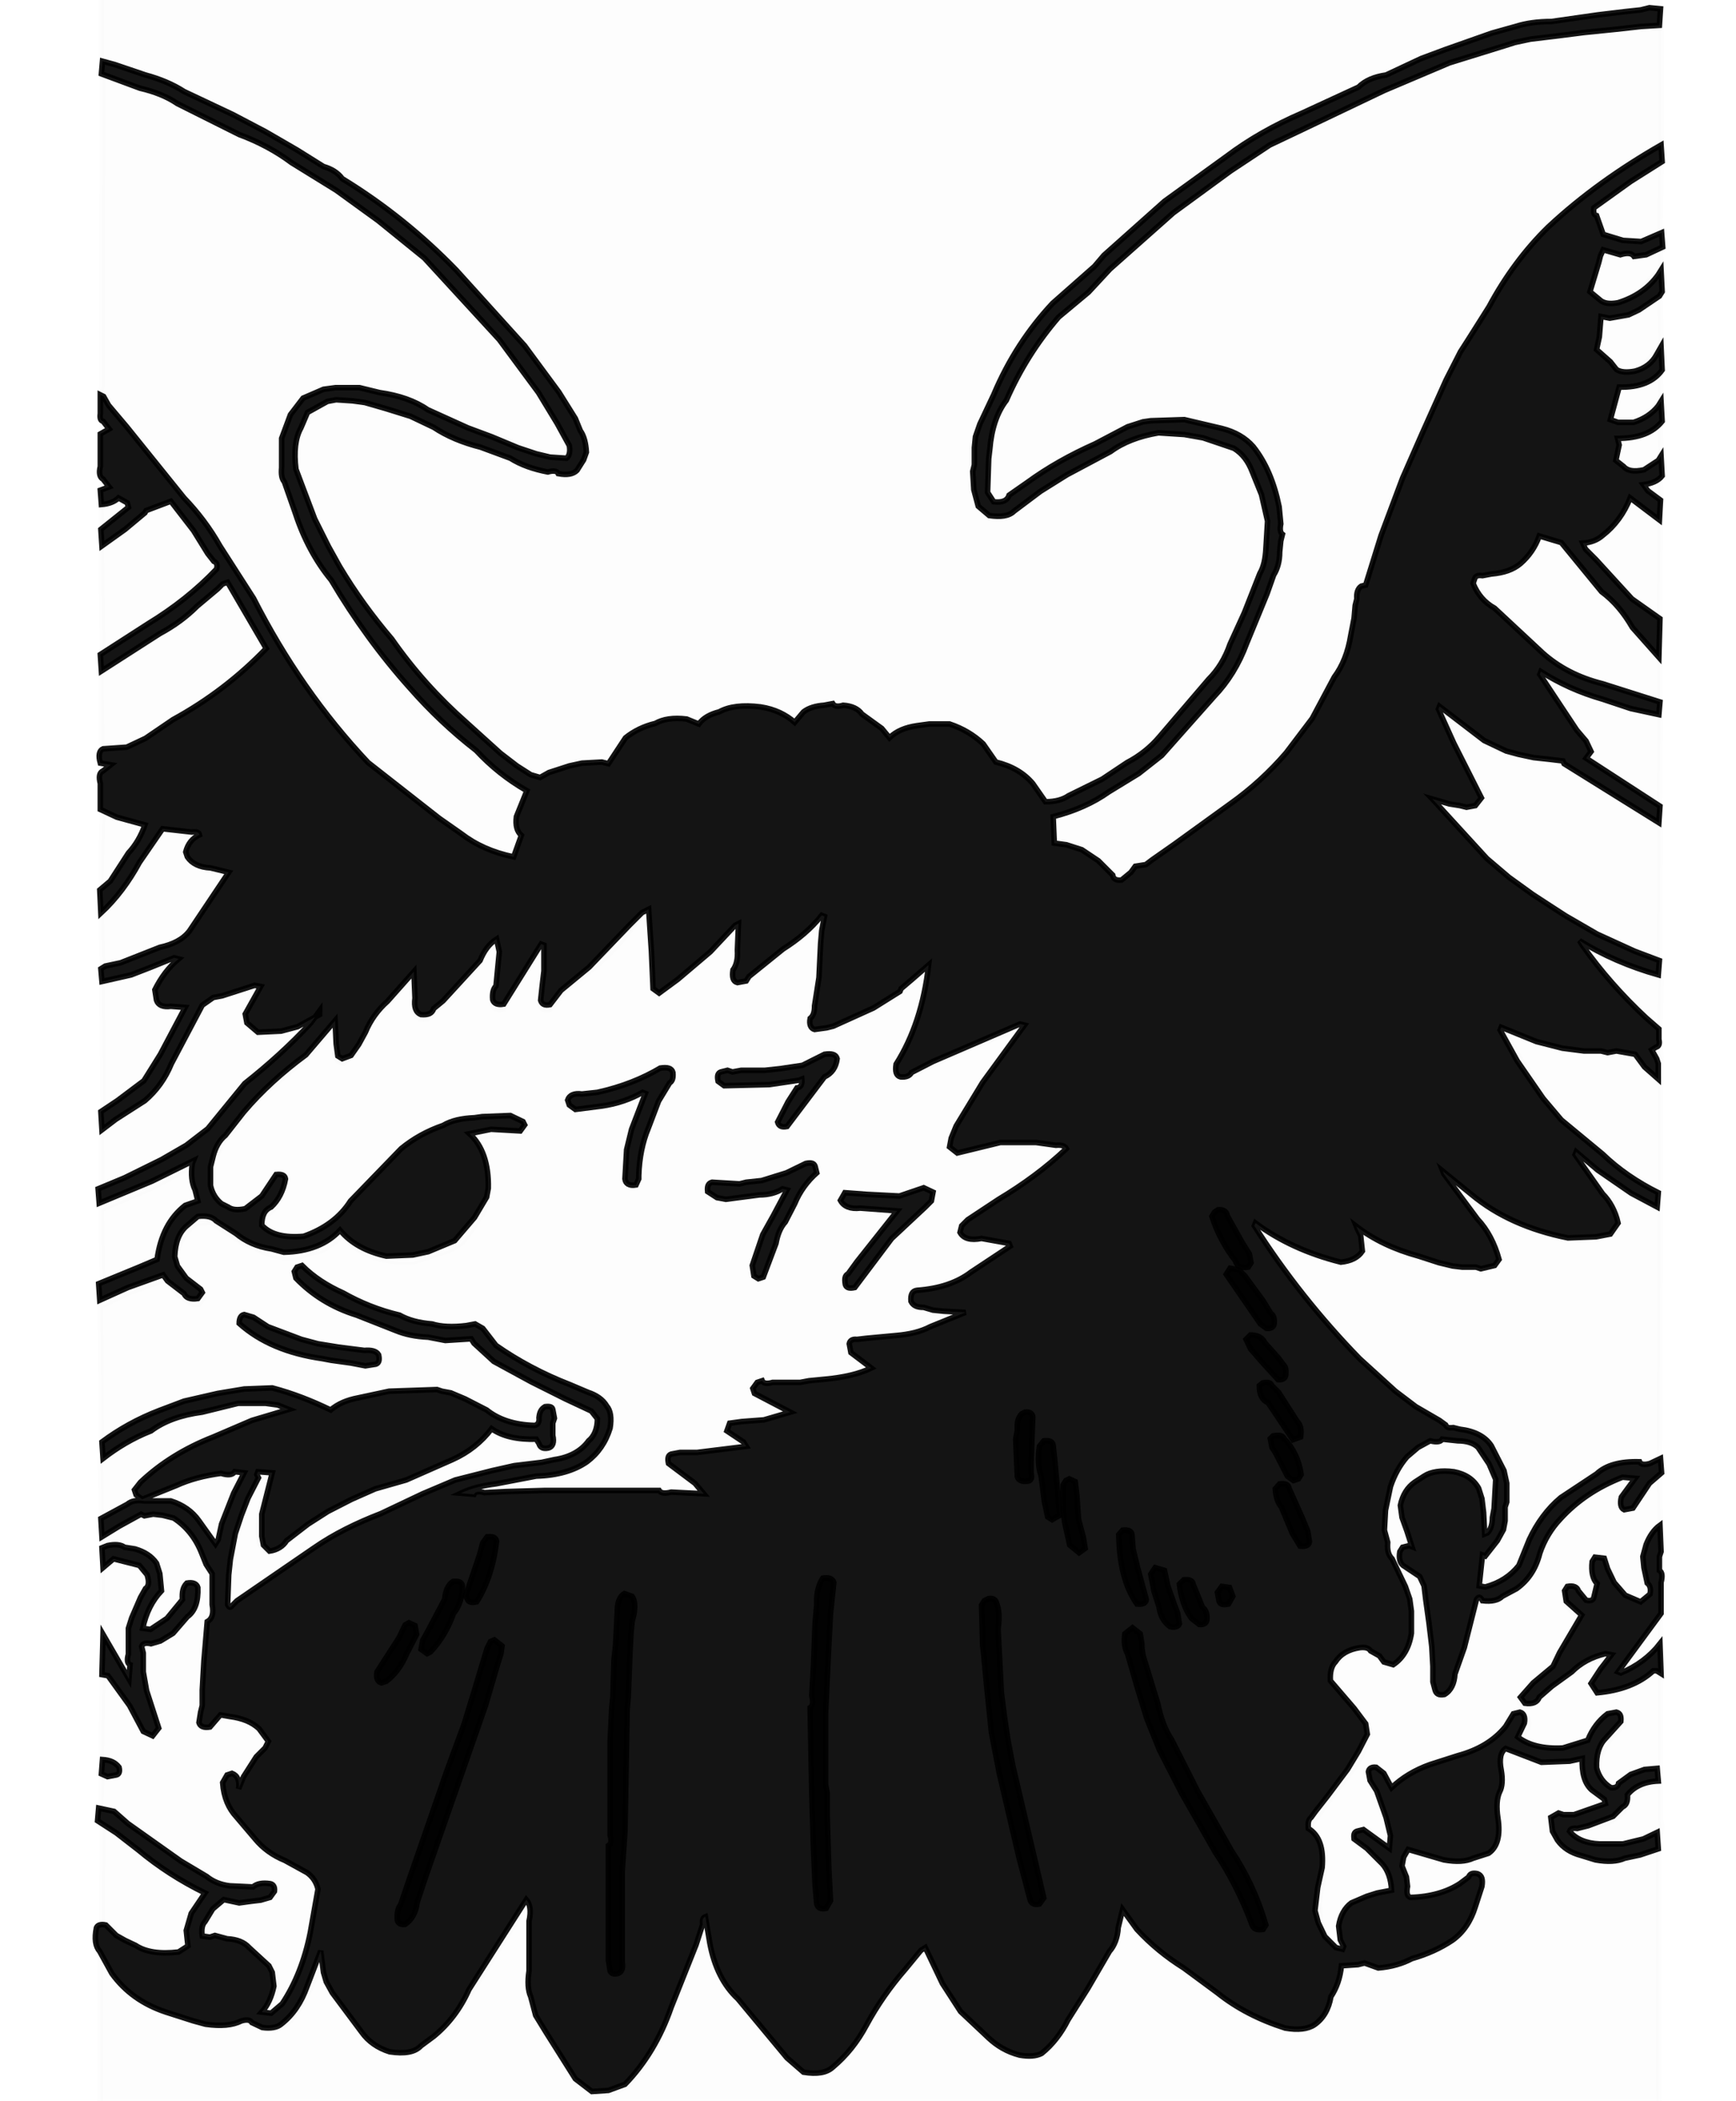 <?xml version="1.0" encoding="utf-8"?>
<!-- Generator: Adobe Illustrator 21.0.0, SVG Export Plug-In . SVG Version: 6.00 Build 0)  -->
<svg version="1.1" id="Layer_1" xmlns="http://www.w3.org/2000/svg" xmlns:xlink="http://www.w3.org/1999/xlink" x="0px" y="0px"
	 width="315px" height="381px" viewBox="0 0 315 381" style="enable-background:new 0 0 315 381;" xml:space="preserve">
<style type="text/css">
	.st0{opacity:8.000000e-03;stroke:#000000;enable-background:new    ;}
	.st1{opacity:0.918;stroke:#000000;enable-background:new    ;}
</style>
<path class="st0" d="M18.6-90.5l282.8,0.2l-0.2,91.8L294.6,2l-4.3,0.6l-7.9,1.1c-4.4,0.2-8.1,1-11.3,2.3l-8.9,3l-4.3,1.6l-6.4,3
	c-2,0.3-3.6,0.9-4.8,2l-11.2,5.3l-5.7,3l-7.3,4.5l-11.2,8.1l-12.7,11.5l-2.6,3l-6.1,5.1c-3.9,4.5-7.1,9.7-9.6,15.5l-2.6,5.4
	l-0.6,2.2l-0.2,3l-0.3,6.5l0.5,1.7c0.2,1.3,0.8,2.3,1.9,2.8c0.8,0.6,2,0.7,3.7,0.3l8.9-6.1l8.5-4.8l5.3-2.5l4-1.2
	c1.1-0.5,2.5-0.6,4.3-0.3l5.6,1.2c3.2,0.4,5.6,1.7,7,3.9l2.2,5c0.7,1.1,1.2,2.6,1.2,4.3l0.3,5.3l-1.2,5.6l-1.2,3.4l-3.7,8.7
	c-1,2.6-2.4,4.8-4.2,6.7l-4,5.3l-6.5,7.1c-2.6,2.4-5.5,4.4-8.9,6.1l-6.2,3.1c-1,0.7-2.4,1.1-4.2,1.1l-3.7-4.7l-5.7-3l-2.3-3.3
	l-4.3-2.5c-0.5-0.6-1.3-0.8-2.5-0.6h-3.7l-2.5,0.6l-3.4,1.9l-1.9-2.2l-3.3-2.3l-3-1.4l-2.5-0.3c-0.3,0.5-0.9,0.6-1.9,0.3
	c-2,0.4-3.5,1.3-4.5,2.6l-0.2,0.5l-2.8-1.6c-1.9-1.2-4.6-1.7-8.1-1.2c-2.8,0.5-5.1,1.5-6.8,3.1c-1.1-1-2.8-1.3-5.3-0.9l-3.9,1.4
	c-1.9,0.5-3.5,1.5-4.7,2.8l-2.3,3.9l-4.7-0.3l-3.4,0.9l-2.5,0.9l-1.6,0.6l-1.2,0.3c-3.5-1.9-6.5-4.3-9-7.1
	c-4.1-3.2-7.9-6.8-11.3-10.7c-5.1-5.8-9.8-12-14-18.6l-3.1-5c-1.4-2-2.4-4.4-3.1-7.1c-1.1-1.7-1.9-3.7-2.3-6.1l-0.5-2v-3.7l1.4-3.9
	l1.6-2.5c1.7-1.2,4.1-1.7,7.1-1.6l7.6,1.7l5.1,2c2.6,1.7,5.6,3.1,9,4l9,3.4c1.4,0.9,3.1,1.4,5.3,1.6l3.4,0.3l2-1.4
	c0.6-0.8,0.9-2,0.9-3.4l-2-5.1l-3.6-6.1C96.9,64.1,92.6,59,88,54.4l-9.5-9.8l-9.6-7.8L58.9,30l-5.1-3c-2.8-2.1-6-3.8-9.5-5.1l-9.9-5
	c-2.4-1.4-5.1-2.6-8.1-3.4l-7.9-2.6L18.6-90.5z"/>
<path class="st1" d="M299.3,1.4l2,0.2l-0.2,3l-3.3,0.2l-4.5,0.5l-5.9,0.6l-4.7,0.6l-5,0.6l-2.8,0.6l-1.9,0.6L263,11.4l-11.8,5
	l-14.9,7.1l-5.9,2.8l-7.1,4.7l-10.4,7.6l-11.5,10.2l-3.9,4.2l-5.4,4.5c-3.8,4.4-7,9.4-9.5,15.1c-1.7,2.2-2.7,5.2-3,8.9l-0.2,1.7
	l-0.2,6.1l1.1,1.7c1.5,0.2,2.5-0.2,2.8-1.2l3.3-2.3c3.7-2.7,7.8-5,12.3-7l5.9-3.1l2.8-0.9l1.4-0.2l6.1-0.2l6.8,1.6
	c2.4,0.6,4.3,1.7,5.7,3.3c2.3,2.9,3.8,6.5,4.7,10.9l0.3,3.1c-0.2,1-0.1,1.6,0.3,1.9l-0.3,1.2l-0.2,2c0,1.7-0.4,3.1-1.1,4.2l-1.2,3.4
	l-3.7,9c-1.4,3.8-3.4,7-5.9,9.6l-9.5,10.7l-4.2,3.3l-5.4,3.3c-2.8,2-6.2,3.5-10.1,4.5l0.2,4.8l2.2,0.3l2.8,0.9l3,2l2.6,2.6
	c0.1,0.7,0.6,1,1.6,0.9l1.7-1.4l0.8-1.1l1.9-0.3l1.2-0.9l4-2.8l10.1-7.3c3.8-2.7,7.2-5.8,10.2-9.3l4.7-6.2l4-7.5
	c1.5-2,2.5-4.5,3-7.6l0.6-3.1l0.2-2.3l0.3-1.2c-0.1-1.1,0.2-1.9,0.8-2.3l0.8-0.2l2.8-9l3.9-10.4l3.6-8.2l4.3-9.6l2.6-5.1l1.6-2.5
	l3.6-5.7c2.9-5.4,6.5-10.3,10.7-14.4c6.1-5.7,13-10.6,20.5-14.9l0.2,3l-5.7,3.6l-6.7,4.8c-0.1,0.8,0,1.3,0.5,1.4l1.2,3.4l3.6,1.1
	l3.3,0.2l3.7-1.6l0.2,2.6l-3,1.4l-2.2,0.3c-0.4-0.6-1.2-0.7-2.5-0.3l-3.1-0.9l-0.5,1.1l-0.3,1.2l-1.6,5.3l1.7,1.4
	c0.7,0.7,1.8,0.9,3.4,0.6c3.2-1,5.6-2.7,7.3-5.1l0.5-0.8l0.2,3.9l-0.5,0.8l-3.7,2.5l-1.9,0.9l-3.4,0.6l-1.6-0.3l-0.3,3.7l-0.5,2.3
	l2.5,2.2l1.1,1.4c0.7,0.5,1.9,0.6,3.4,0.3c1.8-0.5,3.1-1.5,3.9-3l0.8-1.4l0.2,4.2c-1.5,2.1-4.1,3.2-7.8,3.1l-1.6,5.9l1.4,0.5h2.8
	c1.9-0.6,3.4-1.6,4.5-3l0.5-0.8l0.2,3.6c-1.7,2.1-4.3,3.1-8.1,3.1l0.3,1.2l-0.6,2.8l1.4,1.1c0.7,0.8,1.9,1,3.7,0.6l2.6-1.7l0.5-0.8
	l0.2,3.6c-0.7,0.9-1.9,1.4-3.4,1.6L299,89l2.3,1.7l-0.2,3.6l-5.3-4c-1.1,2.8-2.8,5.1-5,6.8c-0.9,0.8-2.1,1.3-3.6,1.4l0.5,1.1
	l1.9,1.9l6.5,7.1l5.1,3.6l-0.2,7l-4.8-5.4c-1.5-2.6-3.3-4.8-5.6-6.5l-7.3-8.9l-4-1.2c-0.7,2-1.9,3.7-3.4,5c-1.3,1.1-3,1.7-5.3,1.9
	l-1.6,0.3c-0.8-0.1-1.2,0-1.4,0.5l-0.3,0.9c0.8,2,2.1,3.5,3.9,4.5l8.7,8.1c2.9,2.6,6.5,4.5,10.9,5.6l10.4,3.3l-0.2,2.3l-5.1-1.1
	l-5.1-1.7c-4.2-1.2-7.9-2.9-11.2-5l-0.2,0.5l6.7,10.1l1.7,2l0.9,1.9l-0.9,1.2l13.4,8.7l-0.2,3l-17.2-10.7l-0.2-0.5l-2.5-0.3
	l-2.8-0.3l-2.8-0.6l-2.2-0.6l-4-1.9l-8.1-6.2l-0.2,0.5l2.8,6.2l5,9.9l-1.1,1.4l-1.6,0.3l-1.2-0.3l-1.9-0.3l-3.1-0.9L260,145
	l9.8,10.7l4,3.4l4.3,3.1l2.6,1.7l3.4,2.2l5.7,3.3l6.8,3.1l4.5,1.7l-0.2,2.6c-5.3-1.5-10.1-3.6-14.3-6.2l0.5,0.8
	c3.4,4.8,7.3,9.2,11.6,13.2l2.3,2v1.9c0.2,0.8,0,1.3-0.5,1.4l-0.8,0.5l0.9,1.6l0.3,0.9v2.8l-2.5-2.2l-1.7-2.3l-3.4-0.6l-1.6,0.3
	l-1.2-0.3h-3.1l-3.9-0.5l-4.7-1.2l-6.4-2.6l-0.2,0.5l3.1,5.6l4.7,6.8l3.3,3.9l7.5,6.2c2.9,2.8,6.3,5.1,10.1,7l-0.2,2.6l-4.7-2.5
	l-6.1-4.2l-3.9-3.3l-0.2,0.5l5,7.1c1.3,1.3,2.3,3.1,2.8,5.3l-1.4,2l-2.6,0.5l-5.1,0.2c-7-1.4-12.8-4-17.4-7.8l-5.3-4.3l0.2,0.5
	l6.1,8.2c1.8,1.9,3.1,4.4,3.9,7.3l-0.8,1.1l-2.5,0.6l-0.9-0.3h-2.5l-1.7-0.2l-2.5-0.6l-3.7-1.2c-4.4-1.2-8.2-3-11.3-5.4l0.2,0.5
	l0.6,1.2l0.3,2.8c-0.8,1.2-2.1,1.8-3.9,2c-6-1.5-11.2-3.9-15.5-7.1l-0.2,0.5c5.6,8.8,12,16.8,19.1,24.1l6.5,5.9l3.7,2.8l4.3,2.5
	l1.1,0.8c0.2,0.5,0.6,0.6,1.4,0.5l1.2,0.3c2.6,0.3,4.6,1.3,5.7,3l2.3,4.5l0.5,2.3v3.4l-0.3,0.9v2.5l-0.3,1.6l-1.1,2l-2.2,2.8
	L269,282l-0.6,5.6l1.1,0.2c2.6-0.7,4.6-2,6.1-3.9l1.9-4.7c1.4-3,3.3-5.6,5.7-7.6l6.5-4.3c1.7-1.6,4.3-2.3,7.8-2.2
	c0.2,0.5,0.9,0.6,1.9,0.3l1.9-0.9l0.2,2.6l-2.2,1.9l-3,4.5l-1.6,0.3c-0.6-0.3-0.8-1.1-0.5-2.3l2.5-3.4l-2.3-0.2
	c-4.6,1.8-8.3,4.3-11.3,7.6c-1.6,1.7-2.9,3.8-3.7,6.2c-0.7,2.8-2.1,4.9-4.2,6.4l-2.6,1.4c-0.7,0.7-1.9,1-3.6,0.8
	c-0.4-0.8-0.7-0.8-1.1-0.2l-2.2,8.7l-1.7,4.8c-0.1,1.7-0.7,3-1.9,3.7c-1,0.2-1.5-0.1-1.7-0.8L260,305v-2.8l-0.2-3.6l-0.5-4.2
	l-0.6-4.3l-0.3-2.5l-0.8-1.7l-3-2c-0.6-0.5-0.8-1.3-0.6-2.5l0.5-0.8l1.2-0.3l0.5,0.2l-0.9-2.8l-0.9-2.5l-0.3-2.2
	c0.4-1.9,1.3-3.3,2.6-4.2l1.7-1.1c1.2-0.8,3.1-1.1,5.4-0.8c2.1,0.4,3.6,1.4,4.5,3l0.6,1.9l0.3,2.5l0.2,3.9l0.5-0.2
	c0.6-0.6,0.9-1.6,0.9-2.8l0.3-1.6l0.3-5.3l-1.2-2.8l-2-3c-0.8-0.8-2.1-1.2-3.7-1.2l-2.8-0.3c-0.3,0.5-1,0.6-2.2,0.3l-2.2,1.2l-2,1.7
	c-1.3,1.5-2.3,3.3-3,5.4l-0.9,4.3l-0.2,3.6l0.6,2.2c-0.1,1.4,0.1,2.3,0.8,3l1.2,2.5l1.2,2.5l0.8,2.3l0.3,2.2v4
	c-0.4,2.6-1.5,4.5-3.3,5.7l-1.7-0.5l-0.8-1.1l-1.6-0.9c-0.3-0.5-0.9-0.7-1.9-0.6c-2.1,0.3-3.6,1.2-4.5,2.6c-0.7,0.7-1,1.9-0.9,3.4
	l4.3,5l1.2,1.6l0.9,1.2l0.3,1.9l-1.6,3.1l-2,3.3l-3.6,4.8l-2.2,2.8l-0.8,1.1c-0.5,0.4-0.6,1-0.5,2c2,1.2,2.8,3.6,2.5,7.1l-0.8,3.6
	l-0.5,4.2l0.6,2.2l1.2,2.5l2,2l1.2,0.3l0.2-0.5l-0.6-1.2l-0.3-2.5c0.3-1.9,1.1-3.3,2.3-4.2l2.8-1.2l1.9-0.6l2.6-0.5
	c-0.1-2.1-0.7-3.7-1.7-4.8l-2.8-2.8l-2.3-1.7c-0.1-0.8,0-1.2,0.5-1.4l1.2-0.3l4.7,3.4l0.2-2.3l-0.8-3.3l-1.7-4.8l-1.2-1.9l-0.3-1.6
	c0.1-0.6,0.6-0.9,1.4-0.8l1.4,1.1l1.4,2.6c1.9-1.8,4.2-3.2,7-4.2l5-1.6c3.7-1,6.6-2.7,8.7-5.3l1.4-2.3l1.2-0.3c0.7,0.2,1,0.9,0.8,2
	l-1.2,2.5c1.9,1.5,4.7,2.2,8.2,2l4.5-1.4c0.8-2,2-3.6,3.6-4.8l1.6-0.3c0.7,0.2,0.9,0.7,0.8,1.7l-2.8,3.1c-1.1,1.1-1.7,2.9-1.6,5.3
	c0.4,1.6,1.3,2.8,2.6,3.6c0.8,0.1,1.3-0.2,1.4-0.8l2.2-1.6l2.5-0.9l2.3-0.2l0.2,2.3c-2.5,0.1-4.4,1-5.6,2.5c0.1,1.2-0.2,1.9-0.9,2.2
	l-1.7,1.7l-4.5,1.7l-2,0.5c-0.8-0.1-1.2,0-1.4,0.5c1.1,1.4,3,2.2,5.4,2.3h4.3l3.7-0.9l2.5-1.2l0.2,3l-3.3,1.1l-2.8,0.6
	c-1.3,0.6-3.1,0.7-5.3,0.3l-2.6-0.8c-1.9-0.5-3.3-1.4-4.3-2.8l-0.9-1.6l-0.3-2.5l1.4-0.8l0.9,0.3h1.9l5.7-2l-0.2-0.8l-2.3-1.7
	c-1.3-1.2-1.8-3.1-1.7-5.7l-2.3,0.5l-5.1,0.2l-6.5-2.5c-0.9,0.6-1.2,1.9-0.8,3.9c0.3,1.7,0.2,3.1-0.3,4c-0.5,1.1-0.6,2.7-0.3,4.7
	c0.5,3.2-0.1,5.3-1.7,6.4l-2.8,0.9c-1.3,0.6-3,0.7-5.3,0.3l-6.5-1.9l-0.8,1.4l-0.3,1.6l0.8,2l0.2,1.7c-0.2,1.1-0.1,1.8,0.5,2
	c3.7-0.1,6.7-1,9-2.5l1.6-1.2c0.2-0.6,0.7-0.8,1.6-0.6c0.8,0.3,1,1,0.8,2.3l-1.2,3.7c-0.8,2.6-2.2,4.7-4.2,6.1
	c-2.1,1.4-4.5,2.5-7.3,3.3c-1.7,0.9-3.7,1.5-6.1,1.7l-2.5-0.9l-1.2,0.3l-3,0.2c-0.2,2.2-0.9,4.1-1.9,5.6c-0.4,2.3-1.4,4-3,5.1
	c-1.2,0.8-3,1-5.3,0.6c-4.7-1.5-8.8-3.6-12.3-6.4l-6.1-4.5c-3.2-2-6-4.3-8.5-7l-2.6-3.6l-0.8,3.3c-0.1,1.8-0.7,3.3-1.6,4.3l-3.9,6.7
	l-3.6,5.7c-1.2,2.4-2.8,4.5-4.8,6.1c-1,0.5-2.3,0.6-4,0.3c-2.3-0.6-4.1-1.7-5.6-3.1l-5.1-4.8l-3.3-5.1l-3.1-6.5l-0.8,0.5l-2.8,3.4
	c-2.7,3.1-5.1,6.5-7.1,10.2c-1.6,3-3.6,5.5-6.1,7.6c-1.1,1-2.8,1.3-5.3,0.9l-3-2.6l-8.9-10.7c-2.6-2.4-4.3-5.8-5.1-10.1l-0.8-4.8
	c-0.5,0.2-0.6,0.6-0.5,1.4l-1.2,3.7l-4.5,11.3c-1.9,5.5-4.7,10.2-8.4,14l-3,1.1l-3,0.2l-3-2.3l-5.3-8.4l-1.9-3.1l-0.9-3.4
	c-0.5-1.1-0.6-2.7-0.3-4.7v-9c0.4-1.8,0.2-3.1-0.5-3.9l-10.4,16.3c-1.5,3.4-3.7,6.3-6.4,8.5l-2.3,1.7c-1.1,1.2-3,1.5-5.7,1.1
	c-2.2-0.7-3.9-1.9-5.1-3.6l-5.3-7.1l-1.1-2l-0.5-1.7l-0.5-3.9l-2.5,6.5c-1,2.8-2.5,5.1-4.7,6.8c-0.7,0.6-1.9,0.8-3.4,0.6l-1.9-0.9
	c-0.3-0.5-0.9-0.6-1.9-0.3c-1.6,0.8-3.7,1-6.5,0.6l-2.2-0.6l-5-1.6c-4.2-1.4-7.4-3.7-9.8-7l-2.2-4c-0.8-0.9-1-2.3-0.6-4.3
	c0.2-0.5,0.8-0.7,1.7-0.5l1.9,1.9l1.6,0.9l1.9,0.9c1.8,1.2,4.4,1.6,7.8,1.2l1.7-1.1l-0.3-2.8l0.9-3.1l2.5-3.7
	c-4.5-2.2-8.5-4.8-12.1-7.8l-4-3.1l-3.4-2.2l0.2-2.3l2.8,0.6l2.5,2.2l9.6,6.8l4.7,2.8c1.1,0.9,2.5,1.5,4.2,1.7l4.2,0.2
	c0.7-0.6,1.7-0.8,3.1-0.6c0.6,0.1,0.9,0.6,0.8,1.4l-0.8,1.1l-1.7,0.5l-1.7,0.2l-2.2,0.3l-2.8-0.6l-2,1.7l-1.4,2.3
	c-0.5,0.5-0.7,1.4-0.5,2.6l1.4,0.2l0.9-0.3l2.2,0.6c1.8,0.1,3.1,0.6,4,1.6l3.6,3.3l0.6,1.2l0.3,2.5c-0.4,1.9-1.1,3.5-2.2,4.7
	l1.7,0.2l2-1.7c2.4-3.6,4.1-7.9,5.1-12.9l1.4-7.9c-0.3-1.3-1-2.3-2-3l-4-2.2c-2.2-0.9-4-2.2-5.4-3.9l-3.4-4
	c-1.4-1.5-2.3-3.5-2.5-6.2l0.8-1.4l0.9-0.3c1,0.4,1.4,1.3,1.2,2.8l0.9-2.2l2.3-3.6l1.6-1.6l0.6-1.2l-1.7-2.3c-1.3-1.2-3-1.9-5.3-2.2
	L40,311l-1.9,2.2c-1.1,0.2-1.8-0.1-2-0.8l0.3-1.9l0.3-1.2v-2.8l0.3-5.3l0.6-7.1c0.9-0.5,1.2-1.5,0.9-3.1v-5.6l-1.1-1.7l-0.8-2
	c-1.1-2.8-2.8-4.9-5.1-6.4l-2-0.5l-1.7-0.2l-1.6,0.3l-0.6-0.3l-4,2.2l-3.1,1.9l-0.2-3.3l4.8-2.6c0.7-0.6,1.7-0.8,3.1-0.6H31
	c2.2,0.7,3.9,1.9,5.1,3.6l3,4.2l0.5-0.8l0.6-2.8l2.2-5.6l1.9-3.7l-1.7-0.2c-0.4,0.6-1.2,0.7-2.5,0.3c-3,0.4-5.7,1.1-8.1,2.2
	l-6.2,2.5l-1.1-0.8l-0.3-0.9l1.1-1.4c3.7-3.5,8.1-6.2,13.2-8.2l7-3l6.7-2l-2-0.8l-2.2-0.3h-5l-6.5,1.6c-3.8,0.5-6.9,1.6-9.3,3.4
	c-3.3,1.3-6.1,3-8.7,5l-0.2-3c3.1-2.3,6.5-4.2,10.4-5.7l4.5-1.7l6.1-1.4l4.8-0.8l5.1-0.2c3.8,1,7.3,2.4,10.6,4
	c1.3-1.1,2.9-1.8,5-2.2l5.6-1.2l8.7-0.3l0.9,0.3l1.6,0.3l2.6,1.1l3.9,2c2.1,1.7,5,2.7,8.7,2.8c0.6-0.1,0.9-0.6,0.8-1.4
	c0.1-1,0.4-1.6,1.1-2c0.8-0.1,1.3,0,1.4,0.5l0.3,1.6l-0.3,0.9v2.2c0.3,1.3,0,2.1-0.8,2.3c-1,0.2-1.5-0.1-1.7-0.8l-0.5-0.8
	c-3.4,0.1-6.1-0.5-8.1-1.9c-1.8,2.4-4.2,4.3-7.1,5.6l-8.4,3.7l-5.6,1.6l-4.3,1.9l-4.3,2.2l-3.6,2.3l-3.9,3c-0.6,1-1.7,1.7-3.1,1.9
	l-1.1-1.1l-0.3-1.6v-4l1.9-7.5l-2.6-0.2l-0.2,0.5l0.3,0.6l-1.9,3.7l-1.2,3.1l-1.1,3.3l-0.9,4.7l-0.3,2.8l-0.2,5.4
	c0.3,0.6,0.5,0.6,0.8,0.2l0.9-0.9l14-9.6c3.6-2.5,7.7-4.5,12.1-6.2l7.6-3.6l5.9-2.5l6.7-1.7l4-0.9l5-0.6l2.3-0.5
	c2.8-0.4,4.9-1.6,6.2-3.4c1-0.8,1.6-2.2,1.6-4l-1.1-1.4l-4.7-2.2l-6.2-3.1l-6.8-3.7l-3.6-3.3l-0.5-0.8l-4.7,0.3l-3.1-0.6
	c-2.3-0.1-4.2-0.5-5.9-1.2l-7.1-2.8c-4.5-1.4-8.1-3.7-11-6.7l-0.3-1.2l0.5-0.8l0.9-0.3c2.1,2.1,4.6,3.7,7.5,5c3,1.7,6.4,3.1,10.2,4
	c1.6,0.9,3.5,1.4,5.9,1.6c1.6,0.5,3.7,0.6,6.2,0.3l1.6-0.3l1.4,0.8L90,244c4,2.8,8.5,5.2,13.4,7.1l3.3,1.4c1.5,0.5,2.7,1.3,3.4,2.5
	c0.7,0.8,0.9,2.2,0.6,4c-0.8,2.6-2.2,4.6-4.2,6.1c-2.3,1.6-5.4,2.5-9.2,2.6l-7.3,1.4c-2.4,0.3-4.5,0.8-6.4,1.7L86,271
	c0.2-0.5,0.9-0.6,1.9-0.3l3.9-0.2l7-0.2h20.8c0.3,0.5,1,0.6,2.2,0.3l5.9,0.3l-1.6-1.9l-4.8-3.6c-0.2-0.9-0.1-1.5,0.5-1.7l1.6-0.3
	h3.1l8.9-1.1l-0.5-0.8l-3-2l0.5-1.4l2.2-0.3l4-0.3l4.8-1.4l-6.5-3.4l-0.3-0.9l0.8-1.1l0.9-0.3c0.2,0.5,0.9,0.6,1.9,0.3h5l1.6-0.3
	l3.1-0.3c3.1-0.3,5.9-0.9,8.2-2l-3.7-2.8l-0.3-1.6c0.1-0.6,0.6-0.9,1.4-0.8l1.7-0.2l5.4-0.5c2.4-0.2,4.5-0.7,6.2-1.6l6.4-2.6
	l-3.9-0.2l-2-0.2l-1.7-0.5c-1.2,0-1.9-0.3-2.3-1.1c-0.1-1.2,0.2-1.9,1.1-2c4.1-0.3,7.3-1.4,9.8-3.3l7.1-4.7l-0.2-0.5l-5-0.9
	c-2,0.4-3.3,0-3.9-1.1l0.3-1.2l1.1-1.1l5.6-3.7c4.5-2.7,8.6-5.7,12.3-9.2c-0.3-0.5-0.9-0.7-1.9-0.6l-3.6-0.5h-6.5l-7.8,1.9l-1.4-1.1
	l0.3-1.6l0.9-2.2l4.8-7.9l7.6-10.4l-0.8-0.2l-15.8,6.8l-3.9,2c-0.3,0.6-1,0.9-2,0.8c-0.8-0.2-1-1-0.8-2.3c3.1-4.9,5.1-10.9,5.9-18
	l-3,2.6l-2,1.7l-0.2,0.5l-4.8,3l-7.3,3.3l-1.2,0.3l-2.2,0.3c-0.7-0.2-1-0.9-0.8-2c0.6-0.5,0.8-1.2,0.8-2.3l0.8-5.1l0.3-6.2l0.2-2.3
	l0.5-2.6l-0.5-0.2c-1.9,2.4-4.3,4.4-7,6.1l-6.2,5l-0.5,0.8l-1.6,0.3c-0.8-0.2-1-1-0.8-2.3c0.6-0.8,0.9-2,0.8-3.6l0.2-4.8l-0.6,0.3
	l-4.5,4.8l-5.9,5l-3.4,2.5l-1.1-0.8l-0.3-6.8l-0.5-7.6l-1.2,0.6l-2.3,2.3l-7.3,7.6l-5.1,4.2l-2,2.6c-1,0.2-1.5-0.1-1.7-0.8l0.3-2.8
	l0.3-2.5v-4.7l-0.5-0.2l-6.8,10.9c-1.1,0.2-1.8-0.1-2-0.8c-0.1-1.2,0.1-2,0.6-2.5l0.6-6.2l-0.5-2.3c-1.4,0.9-2.3,2.2-3,3.9l-6.7,7.3
	l-1.7,1.4c-0.3,0.9-1,1.2-2.3,1.1c-1-0.4-1.3-1.4-1.1-3l-0.2-4.8l-4.8,5.4c-1.7,1.5-3.1,3.4-4,5.6l-1.2,2.2l-1.4,2l-1.6,0.6
	l-0.8-0.5l-0.3-2.2l-0.2-4.2l-5.3,6.2c-4.2,3.1-8,6.5-11.3,10.4l-3.3,4.2c-1.1,0.9-1.8,2.2-2.2,3.7l-0.5,2v3.4c0.3,1.4,1,2.5,2,3.3
	l1.2,0.6c0.7,0.5,1.7,0.6,3.1,0.3l3-2.3l2.6-3.9c1-0.1,1.6,0.1,1.7,0.8c-0.4,2.2-1.3,3.9-2.6,5.1c-1.2,0.5-1.7,1.6-1.7,3.3
	c1.6,1.7,4.1,2.3,7.6,2c3.7-1.3,6.6-3.4,8.5-6.4l9.2-9.5c2.2-1.8,4.7-3.2,7.6-4.2c1.5-0.9,3.4-1.3,5.7-1.4l1.4-0.2l5.1-0.2l2.3,1.1
	l0.3,0.6l-0.8,1.1l-5.3-0.3l-3.9,0.8c2.3,2.1,3.5,5.4,3.4,9.9l-0.3,1.6l-2.2,3.7l-3.6,4.2l-4.8,2l-2.8,0.6l-4.8,0.2
	c-3.6-0.8-6.4-2.3-8.4-4.7c-2.3,2.5-5.7,3.9-10.2,4l-2.2-0.6c-2.7-0.4-4.8-1.4-6.5-2.8l-3.6-2.3c-0.6-0.7-1.7-1-3.3-0.8l-2,1.7
	c-1.4,1.2-2.1,3-2.2,5.6l0.5,1.7l1.6,2.2l2.6,2l0.3,0.6l-0.8,1.1c-1.3,0.2-2.2-0.1-2.5-0.9l-3-2.3l-0.8-1.1l-6.4,2.3l-5.1,2.3
	l-0.2-3l7.3-3l3.3-1.4c0.6-4.4,2.3-7.6,5.1-9.8l2.3-0.8l-0.5-2c-0.6-1.2-0.8-2.8-0.5-4.8l0.2-0.5l-7.5,3.7l-9.6,4l-0.2-2.6l4.8-2
	l6.7-3.3l4.5-2.6l3.9-3l6.7-8.2c4.3-3.4,8.3-7,12-11l1.6-2.2L58,184l-4,2.2l-3,0.8l-4.2,0.2l-2-1.7l-0.3-1.6l2.8-5l-1.1-0.2
	l-5.9,1.9l-1.6,0.3l-2,1.4l-5.6,10.6c-1.1,2.7-2.7,4.9-4.8,6.7l-5.3,3.4l-2.5,1.9l-0.2-3.3l3-2l4.8-3.6l3-4.8l4.5-8.5l-2.6-0.2
	c-1.4,0.2-2.3-0.2-2.6-1.1l-0.3-1.9c1.1-2.2,2.5-4.1,4.3-5.6l-0.8-0.2l-4.2,1.7l-3.6,1.4l-5.3,1.2l-0.2-2.3l0.8-0.5l2.8-0.6l7.1-2.8
	c2.3-0.5,4.2-1.4,5.4-3l7.1-10.6l-3.3-0.8c-2-0.1-3.4-0.8-4.2-2l-0.3-0.9c0.4-1.5,1.2-2.5,2.5-3.1c-0.1-0.5-0.6-0.6-1.4-0.5
	l-5.3-0.6l-4.2,6.1c-1.9,3.5-4.2,6.6-7,9.2l-0.2-4.2l1.9-1.6l3.3-5.1c1.3-1.4,2.3-3.1,3-5.1l-5.1-1.4l-3-1.4v-4.7
	c-0.3-1.2-0.2-2,0.5-2.3l1.4-1.1l-1.9-0.3c-0.4-1.4-0.2-2.3,0.5-2.6l4.3-0.3l3.4-1.6l5-3.4c6.4-3.5,12-7.8,16.9-12.9l-7-12l-0.9,0.3
	l-0.9,0.9l-3.7,3.1c-2,2-4.2,3.6-6.8,5l-10.6,6.8l-0.2-3l8.7-5.6c4.6-2.8,8.8-6.1,12.4-9.9c0.2-0.8,0-1.2-0.5-1.4l-1.1-1.4l-2.6-4.2
	L31,90.9l-4.5,1.7L26.3,93l-3.6,3l-4.2,3l-0.2-3l5-4l-0.2-0.8l-1.6-0.9c-0.7,0.7-1.8,1.1-3.1,1.2l-0.2-2.6l1.6-0.6l-1.1-1.4
	c-0.6-0.3-0.8-1.1-0.5-2.3v-5.9l1.6-0.9l-1.1-1.4c-0.5-0.1-0.6-0.6-0.5-1.4v-3.4l0.6,0.3l0.9,1.6l3.3,3.9l10.4,12.9
	c2.5,2.6,4.7,5.5,6.5,8.7l6.1,9.5c5.7,11.2,12.6,21.1,20.8,29.8l12.9,10.1l4,2.8c2.6,2,5.7,3.4,9.5,4.2l1.4-3.9
	c-0.8-0.7-1.1-1.8-0.9-3.4l1.9-4.7c-3.5-2-6.5-4.4-9.2-7.3c-4.4-3.4-8.4-7.2-12-11.3c-5.3-5.9-10.1-12.5-14.3-19.6
	c-2.8-3.4-5-7.5-6.5-12.1l-2-5.7c-0.5-0.6-0.6-1.4-0.5-2.6v-5.3l1.6-4.3l2.3-3l3.7-1.6l2.2-0.3h4.3l3.7,0.9c3.5,0.5,6.4,1.5,8.7,3.1
	l7.3,3.3l4.3,1.6l4.8,2l3.3,1.1l2.5,0.6l3,0.2c0.5-0.4,0.7-1.2,0.5-2.3l-2.2-4l-3.4-5.6l-7.1-9.6L77,46.8l-8.4-6.8L61,34.5l-8.1-5
	c-2.8-2.1-6-3.8-9.5-5.1l-11.2-5.6c-1.9-1.3-4.2-2.2-6.8-2.8l-7-2.6l0.2-2.3l2.2,0.6l5.6,1.9c2.6,0.7,5,1.7,7,3l8.9,4.2l5.9,3.1
	l5.7,3.3l4.8,3c1.4,0.4,2.6,1.1,3.4,2.2c7.7,4.7,14.6,10.3,20.7,16.6l12.4,13.7l6.2,8.4l3,4.8l0.9,2.2c0.7,1,1,2.3,1.1,3.9l-0.5,1.4
	l-1.2,1.9c-0.7,0.7-1.8,0.9-3.4,0.6c-0.2-0.5-0.9-0.6-1.9-0.3c-2.6-0.5-4.9-1.3-6.8-2.5l-5.4-2c-3.2-0.8-6.1-2-8.5-3.6l-4.2-2
	l-4.5-1.4L66.2,73l-2.2-0.3l-3-0.2l-1.6,0.3l-3.6,2l-1.2,2.8c-1,1.8-1.3,4.3-0.9,7.5l3.4,9l2.5,5l2,3.6c2.8,4.7,6,9.1,9.5,13.2
	c3.9,5.6,8.4,10.6,13.5,15.1l6.2,5.6l3,2.3l2.5,1.6l1.7,0.5l1.6-0.9l3.7-1.2l2.3-0.5l3.6-0.2l1.2,0.3l3.1-4.7
	c1.5-1.2,3.3-2.1,5.4-2.6c1.4-0.8,3.3-1.1,5.7-0.8l2.2,0.9c0.8-1.1,2.1-1.8,3.7-2.2c1.8-1,4.3-1.3,7.5-0.9c2.6,0.4,4.6,1.4,6.2,2.8
	l1.6-1.9c0.9-0.7,2.2-1.1,3.7-1.2l1.6-0.3c0.3,0.5,0.9,0.6,1.9,0.3c1.5,0.1,2.7,0.6,3.4,1.6l3.6,2.6l1.4,1.7c1.2-1.2,2.9-1.9,5-2.2
	l2.2-0.3h3.7c2.4,0.8,4.4,2,6.1,3.6l2.3,3.3c2.9,0.7,5.1,2,6.7,3.9l2.3,3.3c1.8,0,3.2-0.4,4.2-1.1l6.1-3l4.5-3
	c2.3-1.2,4.3-2.8,5.9-4.7l8.9-10.4c1.7-1.7,3-3.8,3.9-6.4l2.6-5.7l2.8-7.1c0.7-1.2,1-2.7,1.1-4.5l0.3-5l-1.1-4.8l-1.7-4.2
	c-0.7-1.8-1.7-3.2-3.3-4.2l-5.6-1.9l-3.4-0.6l-4.7-0.3c-3.5,0.6-6.4,1.7-8.7,3.4l-7.9,4.2l-4.8,3l-4.8,3.6c-0.9,0.9-2.4,1.1-4.5,0.8
	l-2-1.7l-0.8-3l-0.2-3.3l0.3-1.2v-3.1l0.2-2l0.8-2.3l2.5-5.3c2.7-6.4,6.3-11.9,10.7-16.6l7.6-6.7l1.7-2l11-9.8l11.2-8.1
	c4.1-3.1,8.7-5.7,13.8-7.9l10.2-4.7c1.2-1.2,2.9-1.9,5-2.2l6.4-3l4.3-1.6l8.5-3l4.3-1.2c1.9-0.6,4-0.9,6.5-0.9l8.4-1.2l5-0.6
	l2.8-0.3L299.3,1.4z"/>
<path class="st0" d="M298.1,4.5l3.3,0.2v19.9c0.2,0.9,0.1,1.5-0.5,1.7c-7.8,4.3-14.8,9.4-21,15.4c-3.9,4-7.2,8.6-9.9,13.7l-3.4,5.6
	l-1.7,2.6l-2.6,5.1l-4.3,9.3l-3.6,8.5c-2,4.4-3.7,9.1-5.1,14.1l-1.7,5.4l-1.1,0.5l-0.9,6.5l-0.6,2.8c-0.2,2-0.9,3.7-1.9,5l-2.3,4.8
	c-3.5,6.6-7.9,12.2-13.4,16.8l-11.3,8.5l-6.4,4.5l-2.5,1.6c-1.1-0.2-1.8,0.1-2,0.8l-0.8,1.1l-1.6,0.6l-4.8-4.5
	c-1.7-1.4-3.9-2.3-6.8-2.5l0.2-4.8l3.1-0.9l3.1-1.2l8.2-4.8c2.6-1.5,4.9-3.4,6.8-5.6c3.5-3.5,6.7-7.3,9.6-11.5
	c2.9-4.1,5.3-8.8,7-14.1l2-5.1l1.2-5v-1.9l0.3-0.9l-0.3-1.6l-0.3-3.1c-0.8-5-2.6-9-5.4-12c-1.9-1.6-4.4-2.6-7.5-3.1l-4.2-0.8
	l-6.1-0.2c-3.5,0.7-6.5,1.9-9,3.7l-5.3,2.8l-5.7,3.3l-5,3.4l-1.6,1.2c-0.4,0.5-1,0.6-2,0.5c-0.9-0.5-1.3-1.4-1.1-3v-4.7l0.3-1.2
	l0.2-2c0.2-2.5,1-4.6,2.2-6.2l3.6-6.7c1.9-4,4.3-7.5,7.3-10.4c3.1-2.2,6-4.8,8.5-7.6l0.5-0.8l11-9.8l10.4-7.6c3.9-3,8.2-5.5,13-7.5
	l14.9-7.1l11.8-5l8.7-2.8l4.3-1.2l6.8-0.9l4.3-0.6l6.2-0.6l3.1-0.3L298.1,4.5z M18.6,13.5l7.3,2.6c2.4,0.5,4.4,1.4,6.1,2.6l11.5,5.6
	c3.5,1.3,6.7,3.1,9.5,5.1l7.9,4.8c7.3,4.6,13.8,10,19.7,16l10.2,10.9c3.3,3.6,6.2,7.7,8.7,12.1l2.8,4.7l1.1,2.3l0.2,1.7l-0.5,0.8
	l-3-0.2L97.6,82l-4.2-1.7l-5.4-2c-3.5-1-6.6-2.3-9.5-3.9c-2.1-1.5-4.7-2.5-7.8-3.1l-4.3-0.9l-2.2-0.3h-4.3c-2.7,0.4-4.7,1.5-6.1,3.3
	L52,77l-0.5,2l-0.2,1.7V86l3.4,9c1,2.9,2.3,5.5,4,7.8l7.6,11.3c4.9,7,10.5,13.3,16.8,18.9l4.8,4.2c2.3,2.3,4.9,4.2,7.8,5.9l-1.4,3.6
	c-0.5,0.6-0.6,1.5-0.5,2.6l0.9,2.5l-1.4,3.3c-3.6-0.8-6.7-2.2-9.3-4l-4.5-3.3c-5.8-3.8-11.1-8.2-15.8-13l-6.5-9
	c-2.2-2.5-4.1-5.4-5.7-8.5l-6.4-10.4l-5.9-9.6L35,91.8l-5.7-7.3l-8.2-9.8l-2-3c-0.6-0.1-0.8-0.7-0.6-1.6V56.9L18.6,13.5z"/>
<path class="st0" d="M300.9,29.1l0.5,0.2l-0.2,12.6l-2.5,1.2l-4.3,0.3l-1.6-0.3l-2.6-1.4l-0.5-2.3c-0.6-0.3-0.9-1-0.8-2L300.9,29.1z
	 M286.3,39.6l1.1,0.8c0.5,1.4,0.6,3.1,0.3,5.3l-0.9,2.8c-0.3,2.2-1.1,3.9-2.5,5l-3,3.9l-4,2.2l-2.6,0.8l-3.3,0.2l-1.1-0.5
	c3.9-7.7,8.9-14.3,15.1-19.7L286.3,39.6z M301.2,44.6l0.2,3.9l-3.9,4.2c-1.3,1.4-3.4,2-6.2,1.9l-3-2l1.6-5.3l0.3-1.2l0.5-1.1
	l3.1,0.9l2.8,0.3c0.3-0.5,0.9-0.6,1.9-0.3L301.2,44.6z M301.2,52.7l0.2,9.8l-3.3,3.9c-1,0.7-2.4,0.9-4.3,0.6l-1.7-1.4l-1.7-2
	l-0.8-0.5l0.5-2.3l0.3-3.7l2.5,0.3c3.5-0.6,6.2-2,8.2-4.2L301.2,52.7z M286.6,55.1c0.7,1,1.1,2.4,1.1,4.2l-0.3,1.6
	c-0.3,1.7-0.9,3-1.9,4l-3.3,4.2l-1.2,0.6c-0.7,0.5-1.7,0.6-3.1,0.3l-1.1-0.8c0-2.7-0.6-4.8-1.9-6.2c4-0.8,7.1-2.4,9.3-5L286.6,55.1z
	 M268.6,62.6l2.2,0.3l1.1,0.5l1.4,2c0.8,1,1.1,2.5,0.8,4.5c-1.3,2.9-3,5.3-5.1,7.3l-3.3,1.7l-1.4,0.5l-2.8,0.3l-1.1-0.5l4.5-9.8
	C265.7,66.8,267,64.5,268.6,62.6z M288.4,65.7l1.7,1.4c0.7,0.8,0.9,2.2,0.6,4c-0.7,2.7-2,4.8-3.9,6.4c-1.1,0.9-2.5,1.4-4.3,1.6
	l-1.1-0.5c-0.2-2.2-0.7-4.1-1.6-5.6l1.7-0.8c2-0.6,3.5-1.6,4.5-3.3L288.4,65.7z M301.2,66.9l0.2,5.4l-1.1,1.4l-2.3,1.7
	c-1.1,0.9-2.8,1.1-5.1,0.8l-0.8-0.5l1.7-6.1C297.3,69.9,299.8,69,301.2,66.9z M275.7,72.2l1.4,1.1c1.3,1.7,1.8,4.2,1.6,7.5l-1.2,2.5
	l-1.1,1.7l-2.8,3.1c-0.8,0.8-1.9,1.2-3.4,1.2l-1.6,0.3l-1.1-0.5c0.3-2,0.1-3.7-0.5-4.8l-1.1-2.6c2.9-1,5.1-2.5,6.8-4.7L275.7,72.2z
	 M18.6,76l1.4,1.7l-1.4,0.8V76z M301.2,76.3l0.2,6.1l-1.4,1.7c-0.9,0.9-2.5,1.2-4.7,0.9l-2.3-1.7l0.6-2.8l-0.3-1.2
	C296.9,79.2,299.5,78.2,301.2,76.3z M289.7,78.4l0.8,0.5l0.3,2.8c-0.5,2.1-1.5,3.7-3,4.8c-1.3,1.5-3.6,2-6.8,1.6l-1.2-0.3
	c-0.8,0.2-1.2,0-1.4-0.5l3-5.7l3-0.2l2.6-0.8L289.7,78.4z M21.7,80l1.7,1.4l5.6,7.1c-0.6,0.9-1.8,1.3-3.6,1.1l-2-1.4l-2-2.6
	c-1-0.7-1.5-2-1.4-3.9L21.7,80z M259.2,82.2l1.6,0.3c1.5,0.2,2.6,0.8,3.3,1.7l0.8,2.6l0.2,2.3c-1.1,3.9-3.1,6.8-6.1,8.9
	c-0.4,0.7-1.2,1.1-2.5,0.9h-3.7l-0.2-0.8l2.2-5.6l3.1-7.8l0.5-1.1L259.2,82.2z"/>
<path class="st0" d="M291.5,86.2l1.4,1.1l0.3,2.2c-0.9,2.2-2.2,4-3.9,5.4c-0.8,0.9-2.1,1.2-4,0.9l-1.2-0.3l-1.9-0.3l-2-0.8
	c-0.4-1.3-0.3-2.1,0.3-2.5l-0.3-1.2l2.3-0.2c0.2,0.5,0.9,0.6,1.9,0.3c3-0.5,5.2-1.8,6.7-3.9L291.5,86.2z M301.2,86.2l0.2,4.2
	l-0.8-0.5l-2.6-2l0.2-0.5C299.5,87.4,300.5,87,301.2,86.2z M18.6,86.5l1.4,1.7l-1.4,0.5V86.5z M276,89.3l0.8,0.2
	c0.8,0.7,1.1,1.8,0.9,3.4l-0.3,1.6c-0.5,2.3-1.5,4.1-3,5.4c-1.3,1.1-3.1,1.6-5.6,1.6l-0.5-2.6c-0.6-1.9-1.5-3.5-2.8-4.7l1.4-2.3
	l0.9,0.3h2.5l1.6-0.3C273.7,91.3,275,90.5,276,89.3z M21.7,90.2l1.7,1.1l-0.2,0.8l-4.7,3.7l-0.2-4.2L21.7,90.2z M295.9,90.2l5.4,4.2
	l-0.2,17.5c-2.6-1.3-4.8-3.1-6.7-5.1l-5.1-5.7l-1.6-1.6l-0.5-1.1c2.8-0.5,4.7-1.7,5.9-3.7L295.9,90.2z M30.4,90.9l1.1,0.5l6.5,9
	l1.1,1.7c0.5,0.2,0.6,0.6,0.5,1.4c-3.6,3.7-7.7,7-12.3,9.8l-8.7,5.6l-0.2-19.7l4.2-3l3.9-3.3l0.2-0.5L30.4,90.9z M263.9,96.8
	l1.1,0.8c0.9,1.1,1.2,2.9,0.9,5.3L265,105l-2,3l-4.2,2.6l-1.7,0.8l-2.8,0.6c-1.2,0.5-2.9,0.6-5,0.3l-0.5-0.8l1.7-6.1l0.5-1.7l0.8-2
	h4c2,0,3.5-0.5,4.3-1.6L263.9,96.8z"/>
<path class="st0" d="M279.4,97.1l2.3,0.8c1.3,0.1,2.3,0.6,2.8,1.6l2.6,3.9l3.4,3.7c2.4,1.9,4.3,4.2,5.9,6.8l3.4,4
	c1.2,0.3,1.7,1.4,1.4,3.3v5.6l-0.5,0.2l-6.2-1.9l-6.5-2.2l-4.8-2.3c-2.2-0.9-3.9-2.3-5.1-4.2l-10.1-9.5l-0.6-1.2l0.8-1.4
	c4.2,0,7.3-1.2,9.2-3.6L279.4,97.1z M40.9,105.8l0.8,0.2l6.8,11.8c-4.8,5-10.4,9.3-16.8,12.7l-5.1,3.6l-2.8,1.2l-2.5,0.6h-1.9
	l-0.9,0.3l-0.2-14.1l10.7-7l4.7-3.1L40.9,105.8z M265.8,108.9l2.6,2l3.4,3.4l2.5,3.7l2.2,4l8.4,12.4l-1.1,0.5H281l-5-0.9
	c-3.2-0.9-5.9-2.4-8.1-4.3c-3.3-2.3-6.2-4.9-8.9-7.9l-2.3-3.6l-1.7-3.6C259.5,113.6,263.1,111.7,265.8,108.9z M248.1,114.8
	c1.9-0.2,3.4-0.1,4.5,0.5c-0.1,1,0.1,1.6,0.6,1.9l1.9,3.4l1.7,3.3l2.5,6.5l2.3,5.4l3.7,7.1l-1.7,0.2c-7-2.2-12.6-5.8-16.9-10.7
	l-2.2-2.8l-0.8-1.1l-0.5-1.7l3-5.7C247.1,119.2,247.8,117.2,248.1,114.8z M49.6,120.4l0.8,0.2l8.7,12.7l-13.4,10.6l-5.3,3.7
	c-1,1.2-2.8,1.6-5.4,1.1l-9-1.9c-2.9-0.4-5.3-1.3-7.3-2.6l1.7-2l7.3-5.7l6.2-4C39.8,129,45,125,49.6,120.4z M279.7,121.6
	c6.1,3.7,13.3,6.3,21.6,7.9l-0.2,16.3l-13.2-8.5l0.9-1.9l-6.2-8.7l-2.3-3.6l-0.5-0.8L279.7,121.6z"/>
<path class="st0" d="M261.4,127.8l8.1,6.2c1.5,1.1,3.3,1.9,5.4,2.3l3.3,0.8l3.4,0.3c1.1-0.2,1.9,0,2.3,0.5l0.5,0.8
	c2,0.7,3.7,1.7,5.1,3l11.8,7.5l-0.2,25l-4.3-1.6l-4.3-1.9l-2.2-1.2l-6.1-3.3l-3.4-2.2l-4-2.5l-9.6-8.4l-7.1-8.4l0.5-0.2
	c1.1,0.7,2.6,1.2,4.3,1.2l2.2,0.3l1.7-1.1l0.3-1.2c-2.1-2.7-3.7-5.8-5-9.3l-1.7-3.9L261.4,127.8z M149.6,130.3
	c3.3-0.3,5.5,0.5,6.7,2.3c-1.3,0-2.1,0.3-2.6,1.1l-2.6,2l-0.5,0.8l-1.9-0.9l-2.3-1.7c-0.2-1.4,0.2-2.3,1.1-2.6L149.6,130.3z
	 M241.2,130.3l0.5,0.2l3.4,4.3c2,2.9,3.7,6.1,5,9.6l4,9l-1.4,0.2c-3-0.7-5.6-1.9-7.6-3.6l-5.7-3.3l-7-4.8l4.7-5.6
	C238.8,134.7,240.2,132.7,241.2,130.3z M134.7,130.6c3.7-0.2,6.3,0.7,7.9,2.6l-0.2,0.5l-2.3,0.2l-2.2,0.6l-3.6,1.7l-1.6-1.9l-3-1.7
	l0.5-0.8L134.7,130.6z M122.9,132.8l1.6,0.3l3.1,1.2l4.5,3l0.3,0.9l-1.4,0.2l-1.6-0.3l-2.5-0.3l-1.6,0.3l-2.5,0.3
	c-3.7,0.6-6.5,2.2-8.2,4.8l-1.7,3.3l-0.5-4.2l0.6-2.5c0.4-1.6,1-2.9,2-3.9l3.3-1.7L122.9,132.8z M168.3,133.7
	c2.3-0.2,4.1,0.1,5.3,0.9l3.6,3l-0.2,0.5c-2.7,0.4-4.7,1.5-5.9,3.4l-2.2-3.1l-4.2-3.3l0.2-0.5L168.3,133.7z M60.5,135.6l1.1,0.5
	l3.9,4.2l5.1,4.2l-0.5,0.8l-9.3,7.1c-1.3,1.5-3.1,2.5-5.3,3.1c-1.2,0.7-2.7,1-4.7,0.9h-5l-5.3-0.9l-3.3-0.8l2.6-3L60.5,135.6z
	 M155.5,135.6h2.8l1.6,0.3l3.1,1.2l4.8,3.9c0.7,0.9,1.1,2.2,1.2,3.7c-2.5,0.2-4.5,0.9-6.1,2l-0.9,0.9l-0.9,0.3
	c-1-1.3-2.4-2.2-4.2-2.6c-0.3-2.4-1.3-4.1-2.8-5.3l-0.9-0.9l-0.3-1.2l1.1-1.4L155.5,135.6z M142.2,136.2l4,0.9
	c2.8,1.4,5.1,3.4,7,5.7l0.6,1.6l-1.1,0.2l-1.2-0.3h-3.4l-2.8,0.6c-1.8,0.5-3.1,1.4-4,2.8l-2-1.1c-0.6-2.7-1.8-4.9-3.6-6.4l-0.5-0.2
	c-0.1-1,0.3-1.6,1.1-1.7l2.5-1.2l2.2-0.6L142.2,136.2z M18.6,138.7l1.7,0.2l-1.7,1.4V138.7z"/>
<path class="st0" d="M251.2,139.9c1.8,0.7,3.3,1.7,4.5,3c0.2,1.6,1,2.8,2.2,3.4l3.7,4.7l6.7,7l12.9,10.4l8.1,9.6l8.2,8.9l1.1,0.8
	l-0.2,0.5h-7.1l-4.3-0.3c-2.4,0-4.4-0.4-5.9-1.2l-4.5-1.7l-6.4-3.3c-3.3-1.5-6-3.5-8.4-5.9l-5-4.7l-3.1-2.5l-10.4-10.1
	c-0.6-3.2-1.8-5.9-3.4-8.1l0.5-0.2l6.1,3.6l3.6,1.7l2.2,0.6l3.1,0.3l1.7-1.1l0.3-1.2L251.2,139.9z M125.1,140.5
	c2.2-0.4,4-0.3,5.3,0.3c2.1,0.4,3.7,1.3,4.8,2.6l0.9,2.5l-4.5,0.5c-2.3,0.6-4.1,1.7-5.4,3.3c-1.2,1.2-2.1,2.8-2.6,4.8l-3.9-1.7
	c-0.7-1.8-1.7-3.2-3.3-4.2l-1.1-0.8c0.7-2.4,2-4.2,3.9-5.4l3-1.1L125.1,140.5z M177,140.5c2.6-0.4,4.6,0,5.7,1.1l2.5,1.9l1.7,2.3
	c1,0.9,1.6,2.3,1.7,4.2l-0.3,0.9v1.9c-0.5,2.3-1.4,4.2-3,5.4l-1.6,0.6l-1.1-0.8l-0.2-3.6l-0.9-2.8l-3.1-3.4
	c-1.6-1.5-3.6-2.6-6.1-3.3l0.8-2l1.6-1.6L177,140.5z M104.9,140.9h3.4c0.9-0.2,1.5-0.1,1.7,0.5l-0.2,5.1c-1.3-0.6-3-0.7-5.3-0.3
	l-3.7,0.9c-1.8,0.2-3.1,0.8-4,1.9l-0.2-1.1c0.5-2,1.4-3.6,2.6-4.8L104.9,140.9z M229.7,144l1.9,0.9l3,2.6c1.7,1.7,3.1,3.8,4,6.2
	c1.6,2.2,2.4,5.1,2.5,8.7l-0.8,0.2l-1.2-0.3l-1.9-0.3L235,161c-2.3-0.8-4.3-1.9-5.9-3.4l-8.2-6.4L229.7,144z M72.6,146.4l0.9,0.3
	l1.7,1.4l5,3.4l-2,2.3l-5.3,4l-2.5,1.6c-1.7,1.6-4,2.7-6.8,3.1l-4.7,0.3c-0.2-0.5-0.9-0.6-1.9-0.3c-1.5,0.2-2.6-0.1-3.3-0.8l0.5-0.8
	L72.6,146.4z M18.6,147.1l2.6,1.1l5.3,1.6c-0.7,2-1.6,3.7-3,5.1l-2.5,3.7l-2.2,2.8l-0.5-0.2L18.6,147.1z M147.4,147.1
	c6.8-0.6,11.4,1,13.8,4.8c0.6,0.6,0.9,1.6,0.9,2.8l-0.8,0.2l-0.9-0.3h-1.9l-3.7,1.2l-3.6,2l-0.8,2c-0.5-0.4-0.6-1-0.5-2
	c-0.5-2.1-1.4-3.7-2.8-5l-3.4-4l2.2-1.2L147.4,147.1z"/>
<path class="st0" d="M167.3,147.7l4,0.3h0.6c1.6,0.1,2.8,0.5,3.6,1.4l3.1,2.8c0.8,0.6,1.2,1.5,1.2,2.8l0.3,2.2l-1.1,0.5l-0.9-0.3
	c-0.3,0.5-1,0.6-2.2,0.3c-2.2,0.3-4,1-5.3,2.2l-5.7-4.5l-0.2-1.4l-0.6-2.2c-0.6-0.3-0.9-1-0.8-2C164.4,148.7,165.7,148,167.3,147.7z
	 M105.8,148.6l2,0.2l3.3,0.8c2.4,0.2,4.1,1.1,5.1,2.6l-2.3,0.5l-3,1.1l-3.7,2.8l-2.3,3.6c-1.1-1.8-2.9-2.9-5.3-3.4l-3.6-0.5
	c0.3-2.4,1.2-4.2,2.6-5.4c0.7-0.7,1.8-1.1,3.1-1.2l1.9-0.6C104.8,149.2,105.5,149.1,105.8,148.6z M135,148.6l2.8,0.6
	c3.3,0.9,5.8,2.6,7.6,5.1l1.2,2.2l0.6,1.2l0.3,2.5l-0.5-0.2l-2.6-0.8l-2.6-0.2l-4,1.2l-0.2-0.5l0.3-1.6l-0.8-1.1
	c-1.1-0.2-1.8,0.1-2,0.8c-0.2,3.1-1.2,5.4-3,7c-0.8-3.8-2.6-6.7-5.3-8.7l-0.8-0.5c0.3-2.5,1.3-4.3,3-5.4c1-1,2.4-1.5,4.3-1.6
	L135,148.6z M29.8,150.5l5.3,0.6c0.8-0.1,1.3,0,1.4,0.5l-1.6,1.6l-0.9,1.9l1.4,1.7l3.4,1.2l3,0.5l-4.7,6.8l-3.3,4.5l-4.3,2.2l-3,1.1
	l-2.6,1.1l-5.3,1.6l-0.2-9.8c2.9-2.6,5.2-5.7,7.1-9.3L29.8,150.5z M218.3,153l1.1,0.5l2.3,2l5.7,4.5l0.9,3.7l0.3,5.6l-0.5,1.7
	c-5.8-0.5-10.3-2.3-13.7-5.3l-4.5-4.5l-0.6-1.6L218.3,153z M82.5,153.3c2.1,1.5,4.5,2.7,7.3,3.6l-0.2,0.5c-1.2,0.1-2.1,0.4-2.6,1.1
	l-2.5,2.2l-3,3.9l-4.8,2c-1.8,1-4.2,1.4-7,1.4l-3.6-0.8l0.5-0.8l9-7.1L82.5,153.3z M114.2,155.1c2.4-0.3,4.2-0.1,5.6,0.6
	c3.2,1,5.7,2.6,7.6,4.8l1.6,3.1l0.9,4.3l-8.9,7.6l-0.5-5.4l-0.2-1.7l-0.2-6.1l0.9-4.7l-0.8-1.1c-1.1-0.2-1.8,0.1-2,0.8
	c-0.3,2.3-1.2,4-2.6,5.1l-3.4,3.4c-0.6-0.9-1.5-1.4-2.8-1.6c-1.2,0.3-2,0.2-2.3-0.5c-0.2-1.6,0-2.7,0.6-3.4c0.6-1.6,1.6-2.7,3-3.6
	L114.2,155.1z M190.9,155.5c2.9-0.1,4.9,0.7,6.1,2.3l4.3,4l0.8,2.3l0.2,2c-0.8,3.5-2.5,6.2-5.1,7.9l-0.6,0.3l-2.6-0.8l-2.3-0.2
	l-0.9,0.3l-0.2-2l0.3-1.6c-0.6-3.9-2.1-7-4.3-9.3c1.7-1.3,3-3.1,3.9-5.1L190.9,155.5z M158,157.3c2-0.3,3.5-0.2,4.7,0.3l2.6,1.1
	l3.7,3.1c1.2,0.9,1.9,2.2,2.2,4l-1.4,3l-1.9-0.3h-4.7c-2,0.7-3.6,1.8-4.7,3.4l-0.8-4.5c-0.4-2-1.4-3.4-3-4.2l-1.7-1.1l0.6-1.6l1.4-2
	L158,157.3z M44.7,158.9l6.2,0.3l1.2-0.3l0.2,0.5l-1.9,1.6l-0.3,1.2l1.1,1.4l2.5,1.2l1.9,0.3c0.9-0.2,1.5-0.1,1.7,0.5l-3,4.2
	l-3.1,3.7c-1.3,1.3-3,2.2-5,2.8c-1.3-0.1-2.2,0.1-2.8,0.6l-5.3,1.6l-2.6,0.8l-4.2,0.8l-0.2-0.5c2.4-2.1,4.2-4.7,5.6-7.8l1.1-3
	l1.7-2.6L44.7,158.9z M95,159.2c2.9-0.4,5-0.1,6.4,1.1l2.8,2.8l0.3,1.2l-3,1.4l-0.2-1.7l-0.5-1.7l-1.2-0.3c-0.8,0.1-1.2,0.7-1.1,1.7
	l-0.3,2.2c-0.4,1.6-1,2.9-2,3.9l-3.1,4.3l-0.2-5.7l0.3-0.9v-1.9l-1.4-0.8l-2,1.7l-4.8,6.1c-0.5-0.4-0.6-1-0.5-2v-4.7
	c0.2-1.4,0.8-2.3,1.7-3l2.8-2.8l4-0.6C94.1,159.7,94.7,159.6,95,159.2z M176.6,160.1h2.2l1.2,0.3l1.2,0.3c1.5,0.2,2.6,0.9,3.3,2
	l1.9,3.1l1.2,2.8l0.3,1.6v2.5c-0.5,2.9-1.8,5-3.9,6.4l-0.8-0.5c-1-2.7-2.6-4.9-4.8-6.4l-4.8-2.3l0.3-4l-1.2-4.3L176.6,160.1z
	 M206.5,161l0.8,0.5l2,2.6l3.7,3.7l5.7,3.9c1,1.7,1.8,3.6,2.2,5.9l0.3,3.1l-2.3,0.2l-1.4-0.5l-0.6-3.1l-1.4-2
	c-1.5-1.5-3.4-2.6-5.7-3.3c-1.3-0.1-2.3-0.6-3-1.4l-2.3-2.3c0.5-1.4,0.6-3.1,0.3-5.3l-0.3-0.9L206.5,161z"/>
<path class="st0" d="M141.5,162c3-0.4,5,0.2,6.1,1.7l-4.5,4.8l-6.5,4.3l-0.2-3.6l0.3-1.6l0.3-2.8c-0.1-0.8,0-1.2,0.5-1.4L141.5,162z
	 M230.7,162l3.6,1.7c1.1,0.8,2.5,1.2,4.3,1.2l3.9,0.8l1.1-0.8l0.5-1.7l14.4,13.8l7.9,10.1c1.8,1.8,3.3,3.9,4.5,6.4
	c-0.2,0.5-0.8,0.7-1.7,0.5l-0.9-0.3h-2.2l-4.2-0.8l-2.6-0.8l-6.5-2.2l-3.7-1.2l-4.3-2.8l-5.4-4.5l-0.8-1.1l-5.7-5.4l-1.2-1.6
	c-0.7-0.3-0.9-1.1-0.6-2.5l0.3-1.2l0.3-2.8L230.7,162z"/>
<path class="st0" d="M117,165.1l0.8,0.2l0.2,5.1l0.5,5.1v2.8c-0.2,0.9-0.1,1.5,0.5,1.7l0.9,0.3l7.3-6.1l6.2-5.9l0.5-0.8l0.2,4.8
	l-0.6,3.1l-0.3,2.2c0.2,0.7,0.7,0.9,1.7,0.8l1.1-0.8l1.7-2c4.4-2.6,8.3-5.7,11.8-9.3l-0.2,0.5l-0.6,9.3l-0.3,3.7l-0.6,3.1l-0.6,3.4
	c0.3,0.8,1,1,2.3,0.8l3.1-1.2l5.9-2.5l5.1-3.3l1.7-2l3.1-2.8l0.2,1.7l-1.2,4.7l-2.2,7.1l-1.9,3.7c-0.6,0.4-0.8,1.2-0.6,2.5
	c0.2,0.7,0.7,0.9,1.7,0.8l3.3-2l7.3-3.3l10.9-4.3l0.2,0.5l-3.1,3.7l-5.7,8.2l-3.7,6.5l-0.8,1.4l-0.3,1.9l1.7,1.1l3.1-0.9l3.1-0.6
	l3.1-0.3h6.5l2.5,0.6l1.1,0.5c-2.9,2.8-6.1,5.3-9.6,7.5l-5.7,3.9l-3.9,3c-0.1,1,0.1,1.6,0.8,1.7l5.3,0.6l3,0.8l-0.5,0.8l-5.6,3.4
	c-1.8,1.6-4.1,2.7-6.8,3.4l-3.1,0.6c-1.2-0.1-1.9,0.2-2,1.1c-0.1,1,0.1,1.6,0.8,1.7l2.5,0.6l2.8,0.3l3.9,0.2
	c-3.4,2.1-7.5,3.5-12.3,4.2l-5.6,0.3l-1.6,0.3c-1-0.1-1.5,0.1-1.7,0.8c-0.1,1.1,0.1,1.7,0.8,2l3.3,2.3l-1.6,0.6l-3.3,0.8l-6.2,0.9
	l-1.7,0.2l-6.7,0.2h-0.6l-1.1,0.5l-0.3,0.9l0.8,1.1l6.1,3l-4.8,1.4l-4,0.3c-1.1-0.2-1.9,0-2.3,0.5l-0.3,1.2l3.4,2.5l-0.2,0.5
	l-6.5,0.6l-2.2,0.3h-3.1c-1.1-0.1-1.7,0.1-2,0.8c-0.2,0.9-0.1,1.5,0.5,1.7l3.1,2.2l3,2.6l-3.9,0.2l-1.2-0.3l-3-0.2l-7-0.2H91.9
	c-0.4,0.6-1.2,0.7-2.5,0.3l-5.6,0.3v-0.3c4.1-1.4,8.6-2.4,13.5-3c5.3-0.2,9.1-1.9,11.5-5l1.1-1.7c0.8-1.1,1-2.7,0.8-4.8l-2.3-3
	c-3.9-1.3-7.4-2.9-10.6-5c-3.9-1.5-7.2-3.6-9.8-6.4l-0.8-1.4c-0.5-0.6-1.3-0.8-2.5-0.6l-1.6,0.3h-3.7l-6.8-1.6l-5.4-2l-5.1-2.3
	l-4.5-2.6l-3.3-2.3l-0.8,0.5l-0.3,1.2l1.7,2c1.9,1.7,4.2,3.1,6.8,4l6.8,2.8c4,2,9,3,14.9,3.1c0.3-0.5,0.9-0.6,1.9-0.3l3.1,3.4
	c4.3,2.9,9,5.5,14.1,7.6l3,1.1l2.3,1.7l0.3,1.6l-1.1,2.3l-2.2,2.5l-4.7,1.9l-2.8,0.3l-9,1.6l-5.9,1.6l-5.9,2.5l-3.3,1.7l-3.6,1.4
	l-6.5,3.1l-6.5,3.7l-6.4,4.2l-8.9,6.7c-0.5-0.2-0.7-0.8-0.5-1.7v-4l0.6-3.1l0.2-1.7l0.5-2l1.6-5l2.8-6.2l-0.3-0.6l2.6-0.2l0.2,0.5
	l-0.8,2.3l-0.8,3.6c-0.6,1.7-0.7,3.9-0.3,6.5l1.1,1.1l0.9,0.3l3.1-2.5l6.7-4.5l7.9-3.9l5.9-1.9c3.3-0.9,6.2-2.1,8.9-3.6
	c3-1.4,5.4-3.3,7.3-5.7c1.3,1,3,1.6,5.1,1.7l2,0.2c0.8-0.1,1.3,0,1.4,0.5l0.8,1.1c1,0.2,1.6-0.1,1.7-0.8c-0.3-2.3-0.2-4.1,0.3-5.6
	l-0.8-1.1c-1-0.1-1.5,0.1-1.7,0.8l-0.3,1.2c0.1,0.8-0.2,1.3-0.8,1.4l-2.8-0.3l-4.3-1.6l-3.7-2.2c-1.5-1.1-3.4-1.8-5.6-2.2l-2.5-0.3
	h-4.7l-5.3,0.9l-3.1,0.6l-3.3,1.1l-2.3,1.1l-3.3-1.7l-3.4-1.2c-2-1.1-4.7-1.5-8.2-1.1l-9,1.9c-2.7,0.4-4.9,1.1-6.8,2.2
	c-3.6,1.6-6.9,3.4-9.9,5.6l-0.2-24.7l5.3-2.5l6.4-2.3l2.5,2.8l1.7,1.1c0.4,0.5,1,0.6,2,0.5l0.8-1.1l-1.7-2l-2.3-1.7l-0.6-1.9
	l-0.3-2.2c0.6-2.5,1.8-4.4,3.6-5.7l2.5-0.3l5.3,3.4l4.2,2c1.6,0.8,3.6,1.1,6.1,1.1l2.8-0.9c1.3-0.1,2.4-0.5,3.1-1.2l2.8-1.9
	c2.4,3.4,6.6,5,12.7,4.7l5-1.6c2.3-0.6,4-1.8,5.1-3.6l2.5-3.7l0.9-2.5l0.3-3.4l-0.5-2c-0.5-2.3-1.5-4.1-3-5.4l2.3-0.5l3.1-0.3
	l0.9,0.3h2.8l0.8-1.1l-0.8-1.1c-1.7-0.8-3.9-1-6.8-0.6c-0.4,0.6-1.2,0.7-2.5,0.3l-6.8,2.2l-1.9,1.2l-2,1.1l-2.8,2.2l-8.1,8.1
	l-3.9,4.2l-2.8,1.9c-1.3,0.7-3,0.9-5.3,0.6l-2.3-0.8l-1.9-1.2c-0.2-1.7,0.3-2.8,1.6-3.1c1.4-1.3,2.3-3,2.8-5.3
	c-0.1-0.7-0.7-0.9-1.7-0.8l-4.3,5.6c-0.8,0.7-2,0.9-3.7,0.6l-3-2c-1.1-1.4-1.4-3.6-0.9-6.5l1.6-3.1c0.6-1.5,1.6-2.8,2.8-3.7
	c2.3-3.4,5-6.4,8.2-8.9l5.4-4.5l4.5-5.4l0.2,4.2c-0.2,1.1,0,1.9,0.5,2.3l0.9,0.3l2.3-1.7c1.2-3.4,3-6.3,5.4-8.5l5-5.6l0.2,4.5
	c-0.3,1.7,0.1,2.8,1.1,3.3c1.3,0.1,2.1-0.2,2.3-1.1l2.2-1.9l6.2-6.8c0.6-1.7,1.6-3,3-3.9l0.5,3.3c-0.5,0.3-0.6,0.9-0.3,1.9l-0.9,5.9
	c0.2,0.7,0.9,1,2,0.8l6.8-10.9l0.5,0.2v4.7l-0.3,2.5l-0.3,2.8c0.2,0.7,0.7,0.9,1.7,0.8l3.7-4.3c4.1-2.7,7.7-6,10.7-9.8L117,165.1z"
	/>
<path class="st0" d="M152.4,165.1l2.3,1.7c0.7,0.9,1,2.1,0.9,3.7c-0.2,0.6-0.5,0.6-0.8,0.2l-3.1,0.3l-0.2-3L152.4,165.1z
	 M59.9,165.4l3,0.2c-1,0.2-1.4,1-1.2,2.5c0.6,0.8,1.6,1.3,3,1.4l3.1,0.6l1.7,0.5l-0.5,1.1l-0.9,1.2l-4.5,4.2l-0.2,0.5l-1.7,0.5
	l-1.7,3.3l-1.9-0.3c-2.3,2.3-5.8,3.6-10.2,3.7l-0.2-1.1l3.1-5.3c0.7-1.6,1.7-2.9,3.1-3.7l4-5.3L59.9,165.4z M105.5,166.9
	c2.3-0.4,3.9-0.2,4.8,0.8l-0.3,0.9l-0.9,0.9l-3.9,3.9l-4,2.8l-0.2-5.4l0.8-1.7l1.1-0.8l0.5-0.8L105.5,166.9z M81,167.6l0.8,0.2
	l0.3,4l0.2,1.4l0.8,2l-5.3,5l0.6-6.2c0.6-0.7,0.8-1.7,0.6-3.1c-0.2-0.7-0.9-1-2-0.8l-8.9,10.4l-4.2,5.4l-0.2-5.1l0.8-1.7l0.9-0.3
	l1.1-1.1l4-3.7l2.6-3.9l1.4-0.2l2.2-0.6L81,167.6z M286.9,170.7c2.8,1.9,5.9,3.4,9.5,4.5l5,1.9l-0.2,9.5l-7.3-7l-5-5.9L286.9,170.7z
	 M164.2,171l1.6,0.3c0.3-0.5,0.9-0.6,1.9-0.3l0.8,0.5l-5.4,5.1l-1.4-1.7c-0.6-0.1-0.8-0.7-0.6-1.6
	C161.7,172.2,162.8,171.5,164.2,171z M172.3,171.9c3.1,1.1,5.5,2.8,7.3,5.1l1.4,2.6l0.8,2.3l0.3,2.5l-15.1,6.7l-0.2-0.5
	c1.7-3.1,2.8-6.7,3.4-10.9L172.3,171.9z M222.3,172.8l1.7,0.2l2,0.5c1.3-0.1,2.2,0.3,2.6,1.1c3.2,2.9,5.9,6.3,8.2,10.1
	c1.5,2.8,3.3,5.2,5.6,7.1l4.5,5.1l-2.3,0.5h-3.4l-10.6-3.7c-2.3-0.4-4.2-1.1-5.7-2.3l-2.6-1.7l-3-3l-1.6-1.9l-0.6-1.6l0.5-0.2
	l3.4,0.6l0.9-0.3c1,0,1.7-0.4,2-1.1l-0.6-5C223.2,175.5,222.9,174,222.3,172.8z M152.7,173.5c3.6,0,6.1,1.2,7.3,3.6l0.6,1.2
	c-2.5,2.6-5.9,4.4-10.1,5.4l-0.2-1.1l0.5-2l0.2-3.6l0.3-1.6c-0.2-0.9-0.1-1.5,0.5-1.7L152.7,173.5z M31.6,173.8l0.8,0.2l-2.6,3
	l-1.4,2l-0.3,1.9l1.1,1.4l1.9,0.3l2.6,0.2l-4.5,8.5c-1.1,2.4-2.5,4.5-4.3,6.2l-6.2,4l-0.2-23.1l5.1-1.4l3.9-1.4L31.6,173.8z
	 M202.4,173.8c5.7-0.2,9.7,1.3,12,4.5c0.5,0.7,0.6,1.9,0.3,3.4c-0.9,2.8-2.4,5.1-4.5,6.7l-4.8,3.3c-0.5,0.8-1.4,1-3,0.8l-0.2-0.5
	c1.5-1.7,2.1-4.3,1.9-7.8c-0.9-3.4-2.5-6.2-4.7-8.4L202.4,173.8z"/>
<path class="st0" d="M191.2,176.3c2.1-0.4,3.6-0.1,4.5,0.8l3.1,2.2l1.9,3.1l0.6,2.2v3.4c-0.8,2.5-2.1,4.5-3.9,6.1l-2.8,1.6
	c-0.1-4-1.3-6.7-3.7-8.4l-1.4-0.8c1.2-0.7,2.1-1.9,2.5-3.4l-0.5-0.8l-2.2-0.3l-4.7,1.9l-0.2-1.4c2-1.4,3.6-3.2,4.8-5.4
	C190.3,177,190.9,176.8,191.2,176.3z M46.2,178.7l1.1,0.2l-2.8,5.6l1.7,2.3l1.6,0.3h3.1c3.1-0.6,5.7-1.7,7.8-3.4l-0.2,0.5
	c-1.9,2.9-4.3,5.5-7,7.6l-7.3,6.4l-7.3,8.9l-2.5,1.6l-2.8,1.9l-4.7,2.2l-3.7,1.9l-4.7,1.9L18.4,205l2.6-2l1.9-1.2
	c2.2-1,4-2.4,5.4-4.2l3.3-5.4l3.3-6.1l1.4-2.6l1.6-2.2L46.2,178.7z M266.7,182.8l2.6,1.7c-0.1,1.2,0.1,2,0.6,2.5l-0.9-0.6l-1.7-2.3
	L266.7,182.8z M272.9,186.2l6.4,2.6c2.4,1.1,5.2,1.6,8.5,1.7l5.6,0.3h0.6c2-0.4,3.3,0,3.9,1.1l2.3,3c0.9,0.2,1.3,1,1.1,2.3v18.6
	l-0.5-0.2l-3.1-1.6l-5.9-4.3l-8.2-7l-3.7-4.7l-4-5.9l-2.3-4.2L272.9,186.2z M243.7,188.7l2,1.4l0.6,1.6l-2.2-1.9L243.7,188.7z"/>
<path class="st0" d="M187.2,189c1.8-0.1,3,0.5,3.6,1.7c1,1.3,1.3,3.4,0.9,6.2l-0.3,0.9c0,1-0.4,1.7-1.1,2l-1.6,1.9l-3,2l-0.5,1.1
	l-3,0.2l-3.3,0.5l-3.1,0.6l-0.2-0.5C179.1,199.6,182.9,194,187.2,189z M213,189.3c1.7-0.3,2.7-0.1,3.3,0.8c1.4,1.4,1.9,3.7,1.6,6.8
	c-0.3,2-1.1,3.5-2.3,4.5l-1.9,1.2c-0.7-0.4-0.8-1.2-0.5-2.6c-0.6-2.3-1.6-4.1-3.3-5.4l-1.7-1.1l0.5-0.8L213,189.3z M301.2,189.6
	l0.2,2.3l-0.6-0.3l-0.6-1.2L301.2,189.6z"/>
<path class="st1" d="M149.6,191.2c1.3-0.2,2.1,0,2.3,0.8c-0.2,1.6-1,2.7-2.3,3.3l-6.8,9c-1,0.2-1.5-0.1-1.7-0.8l1.9-3.7l1.6-2.5
	c0.7-0.1,1-0.6,0.9-1.6l-0.5,0.2l-5.4,0.8l-8.2,0.2l-1.1-0.8c-0.2-0.9-0.1-1.5,0.5-1.7l1.2-0.3l0.9,0.3l1.6-0.3h4.3l2.8-0.3l4-0.6
	L149.6,191.2z"/>
<path class="st0" d="M220.1,191.2l3.9,3.3l4,7.8c2.2,3.6,4.7,6.9,7.6,9.8l3.9,4.2c1.2,0.6,1.9,1.7,2,3.3l2.3,3.9l0.9,2.2
	c-0.2,0.5-0.8,0.7-1.7,0.5c-7.9-2.3-14.3-6.2-19.1-11.6c-1.6-1.5-2.7-3.5-3.4-5.9c-0.4-2.1-1.4-3.6-3-4.5l-0.5-0.2l1.7-2.6
	c0.8-0.8,1.3-2,1.4-3.6l0.3-3.4l-0.5-1.7V191.2z M249.9,191.8l8.4,2.8l3.1,0.9l3,0.5l2.8,0.3l4.2,0.2l2.3-1.7l0.2-0.5l5.1,7
	c1.6,1.6,2.7,3.7,3.4,6.2c1.6,3.3,3.6,6.3,5.9,9l1.4,2l1.4,3l-3.9,0.5c-0.4-0.6-1.2-0.7-2.5-0.3l-4.7-1.2c-4.6-1.6-8.6-3.8-12-6.7
	l-11.5-10.9c-2-2.2-3.7-4.8-5.1-7.6l-1.2-1.9L249.9,191.8z"/>
<path class="st1" d="M119.8,193.7c1.3-0.2,2.1,0,2.3,0.8c0.1,1-0.1,1.6-0.6,1.9l-2,3.3l-1.9,5c-1,2.4-1.6,5.3-1.7,8.5v0.6l-0.5,1.1
	c-1.2,0.2-1.9-0.2-2-1.1l0.3-5.3l0.9-3.7l2.5-6.5l-0.5-0.2c-2.1,1.2-4.6,2.1-7.5,2.5l-4.7,0.6l-1.1-0.8l-0.3-0.9
	c0.3-0.9,1.2-1.3,2.6-1.1l2.8-0.3C112.9,197.1,116.6,195.6,119.8,193.7z"/>
<path class="st0" d="M201.8,195.2l3.7,0.3c1.6,0.3,2.7,1,3.6,2c1.1,1.3,1.6,3.1,1.6,5.6c-0.7,3.5-2.1,6.2-4.2,8.2l-4,1.6l-0.2-1.7
	l0.3-1.2c-0.8-4.1-2.7-7.2-5.7-9.2l-3-1.7L201.8,195.2z M227.9,195.8l3.7,0.9l4.7,1.6c1.1,1,2.7,1.5,4.7,1.6l3.7,0.3
	c0.3-0.5,1-0.6,2.2-0.3l1.2-0.3l2.2-0.9l2.2,3.4l0.5,1.4l0.9,1.6l4.3,6.2l6.8,9.3l1.9,2.5l1.6,2.5l0.6,1.6l-3.3,0.2
	c-3.7-0.6-7-1.7-9.9-3.1c-1.8-0.4-3.3-1-4.5-2l-3.3-2c-3.4-2.4-6.4-5.1-9.2-8.2l-5.1-6.1C231.3,202.8,229.3,199.4,227.9,195.8z"/>
<path class="st0" d="M192.2,202c1.7-0.2,2.7,0.2,3.3,1.1l2.8,2.8c1.2,1.3,1.7,3.2,1.6,5.9c-0.6,3.7-2.2,6.5-4.8,8.2
	c-0.6,0.6-1.5,0.8-2.8,0.6c-1.6-1-3.9-1.3-6.8-0.9l-2.5,0.6l0.3-0.6l14.4-10.7c0.3-1.3,0-2.1-0.8-2.3l-5.7-1.4
	c-1.1,0.2-1.8,0-2.2-0.6L192.2,202z M213,205.1c2.1,0.2,3.6,0.9,4.5,2.3l0.8,2l0.5,2v3.7c-0.3,2.1-1.2,3.6-2.6,4.5l-2.3,1.1
	l-1.7,0.5c-1-2.1-2.3-3.9-4-5.3l-2-1.4l2.8-1.9l1.9-2.5l1.2-2.8L213,205.1z M81.6,207l1.4,0.8l1.9,1.9c1.2,1.6,1.6,4,1.2,7.1
	l-1.9,3.4l-3,3.3c-1.7,1-3.6,1.8-5.9,2.2l-3.4,0.3l-2-0.5c-2.5-0.6-4.5-1.7-5.9-3.4l5.7-6.4c0.1,2.5,0.8,4.4,2.2,5.6
	c1,0.8,2.5,1.2,4.3,1.2c2.5-0.5,4.4-1.6,5.7-3.3c0.6-0.9,0.8-2.3,0.6-4l-2.3-3l-2.2-1.2l-2-0.8l0.5-0.8L81.6,207z M286.6,208.9
	l3.7,3.1l6.2,4.3l4.8,2.6l-0.2,45.5l-1.2,0.6l-2.2,0.3l-0.9-0.3h-2.2l-3.1,1.2l-4.7,2.5l-6.1,5.1c-1.7,1.9-3.1,4.2-4,6.8
	c-0.5,2.3-1.6,4-3.3,5.1c-1.1,1.2-2.8,1.8-5,1.9l-0.2-1.7l0.8-4.2c1.2,0.2,1.9-0.2,2-1.1l1.2-1.9c0.8-1,1.2-2.3,1.2-4l0.3-7.5
	l-1.2-3.1l-3-3.9l-3.1-1.6l-1.6-0.3c-1.2,0.3-2,0.2-2.3-0.5l-1.9-1.2l-5-3.1l-2.3-1.7L247,246c-7.2-7.2-13.5-15.3-18.9-24.2l0.5-0.2
	c4.2,3.5,9.5,5.8,15.8,7.1c1.4-0.3,2.5-1,3.3-2c0.4-1.3,0.2-2.1-0.3-2.5l-0.9-1.9l0.5-0.2c1.9,1.8,4.3,3.2,7.1,4l4,1.6l3.4,0.9
	l2.6,0.8l2.3,0.2l3.7,0.3l2-1.1l0.3-1.2c-1.1-2.9-2.6-5.3-4.5-7.3l-5.7-7.9l0.5-0.2c4.6,5,10.6,8.7,17.9,11l4.3,0.9l5.1,0.2l1.2-0.3
	c1.3,0,2.2-0.5,2.6-1.4l0.3-1.2c-0.8-2.6-2.1-4.7-3.9-6.4l-2.8-4l-0.8-1.4L286.6,208.9z"/>
<path class="st1" d="M146.2,211c0.9-0.2,1.5-0.1,1.7,0.5l0.3,1.2c-1.7,1.5-3.1,3.4-4,5.6l-1.7,3.3c-0.9,1-1.4,2.3-1.7,3.9l-2.3,6.1
	l-0.9,0.3l-0.8-0.5l-0.3-1.9l1.9-5.6l1.9-3.4l2.5-4.7l-0.8-0.2c-1.1,0.7-2.5,1.1-4.2,1.1l-6.1,0.8l-1.6-0.3l-1.7-1.1
	c-0.1-1,0.1-1.5,0.8-1.7l5,0.3l1.2-0.3l2.8-0.3l4.5-1.4L146.2,211z"/>
<path class="st0" d="M35,211.4l0.8,0.2l-0.3,0.9v2.8l0.9,3.4c-2,0.3-3.5,1.3-4.3,2.8l-1.7,3l-0.8,2.3l-0.3,1.2l-0.8,1.7
	c-3.6,0.9-6.9,2.2-9.9,3.7l-0.2-14.1l9.2-3.9L35,211.4z M74.2,212.9c1.4-0.2,2.5,0,3.1,0.6l2.6,2l0.3,1.2l-1.4,2
	c-0.8,0.8-2.2,1.1-4,0.9l-1.4-0.8c-0.7-0.8-0.9-2-0.6-3.7l0.8-2L74.2,212.9z"/>
<path class="st1" d="M167.6,215.4l1.7,0.8l-0.3,1.6l-1.1,1.1l-6.1,5.7l-6.7,8.9c-0.9,0.2-1.5,0.1-1.7-0.5c-0.2-1.1-0.1-1.7,0.5-2
	l1.6-2.2l7.3-9.2l-6.7-0.5c-1.8,0.2-3-0.3-3.6-1.4l0.8-1.4l4,0.3l5.9,0.3L167.6,215.4z"/>
<path class="st0" d="M221.4,215.4l3.9,4.2c-0.5,0.3-0.6,0.9-0.3,1.9c3.6,6.7,7.8,12.7,12.7,18l2.2,3.1l1.9,4l1.1,3l0.8,3.9l0.2,1.7
	l0.2,7.9l-1.1,1.7c-1.3,0.2-2.2,0-2.8-0.6l-2.8-1.6l-0.8,0.5l-0.3,0.9l1.7,2l2.3,1.1c0.6,0.5,1.5,0.6,2.6,0.5h0.6l0.8,0.5l3.4,5.3
	l0.9,0.9l0.3,1.2v2.8c0.3,3.3,1.3,6,2.8,8.1c1.6,2,2.3,4.9,2.2,8.7l-1.1,3.3l-1.6-0.3l-1.6-1.2l-2.8-2.5l-6.1-6.1l-5.1-6.1l-0.8-0.5
	l-0.6-2.5c0-1.2-0.4-2.1-1.1-2.6l-0.6-0.3l-1.1,0.8l-0.3,0.9l0.9,3.1c0.2,1.7,0.8,2.9,2,3.6l0.5,0.2l3.4,4.3
	c-1.8,0.6-3.2,1.5-4.3,2.8l-2,3.3l-4.8-4.5l-0.2-0.5l-1.9-0.3c-0.5,0.2-0.7,0.8-0.5,1.7l4.8,5.1l11.6,11l3.4,4.3l1.1,1.1l0.5,1.1
	l-0.9,2.2l-1.6,2.2l-3,4.2l-0.5-0.2c-0.9-3.2-2.3-6-4.2-8.2l-8.2-13.8l-1.9-3.4l-1.7-2.3c-1.1-0.2-1.8,0.1-2,0.8
	c-0.1,1.3,0.2,2.1,0.9,2.5l1.7,2.6l6.4,10.7l3.7,6.2c1.7,2.2,2.8,4.9,3.4,8.1l-1.9,2.5c-0.8,0.7-1.1,2-0.9,3.7l1.6,2.2
	c0.9,0.7,1.3,1.8,1.2,3.4l-0.9,4.7l-0.3,1.9v3.7l0.6,1.9c0.2,1.6,0.9,2.8,2,3.6l1.2,1.2l0.5,1.1c-0.5,0.3-0.6,0.9-0.3,1.9l-1.4,3.6
	c-0.3,1.8-1,3.1-2.2,4l-2.2,0.3l-2-0.5l-3.3-1.4c-2.8-1.1-5.2-2.5-7.1-4.3l-6.4-4.5l-7.5-6.2c-2.1-2.3-3.9-5-5.3-8.1l-0.3-1.2
	c0-1.3-0.4-2.3-1.1-3l-0.5-0.2l-2.3-11.6l-1.4-7.9l-0.3-4.3l-0.3-2.8l-0.5-4.2l-0.2-3.9v-2.5l-0.3-1.2l0.8-1.4c1.5,0,2.5-0.6,3-1.7
	c0.8-0.9,1.3-2.2,1.4-3.9l1.1-5.7c-1.2-2.2-1.9-4.9-2.2-8.1l-0.3-2.2c0.2-1-0.1-1.5-0.8-1.7c-1-0.1-1.5,0.1-1.7,0.8
	c-0.2,1.7-0.1,3.1,0.3,4l0.3,2.8l0.9,2.8l0.3,2.5l-0.3,0.9v2.2l-0.3,2.2l-1.4,2.3l-2.8,0.3c-3.8-1.8-6.9-4.2-9.5-7.3l-3.7-5.3
	c-1.6-2.1-2.7-4.8-3.1-8.1l0.9-3.7l0.5-4.5l0.2-10.7l-0.3-1.2v-3.1l-0.3-1.2c0.1-1.3-0.2-2.1-0.9-2.5l2.3-0.2
	c0.6,0.3,0.6,0.5,0.2,0.8l-0.2,1.7l-0.2,6.1l0.3,1.6v4c-0.4,2,0,3.3,1.1,3.9c0.8,0.1,1.3-0.2,1.4-0.8c0.5-0.7,0.6-1.9,0.3-3.4
	c-0.6-0.4-0.7-1.2-0.3-2.5v-9.3c0.1-1.1-0.2-1.7-0.9-1.9l5.4-1.7l2.3-1.1l3.7-3.4l2.6-4.2l0.3,0.6l2.2,0.3l0.6-0.3l0.9,0.3h2.5
	c3.1-1.1,5.7-2.8,7.6-5.1c0.8-0.9,1.3-2.1,1.4-3.6l0.6-3.7c3-0.8,5.3-2.2,7-4.2C220.6,218.8,221.2,217.3,221.4,215.4z"/>
<path class="st0" d="M201.2,216.6c1.9-0.2,3.3,0.1,4,0.9l2.6,2l1.6,3.1c0.5,1,0.6,2.3,0.3,4c-0.4,2.2-1.3,3.8-3,4.8l-2.8,1.6
	c-0.6,0.6-1.6,0.9-2.8,0.9l-0.9-0.3h-2.2l-0.9,0.3l-0.2-0.5c0.8-1.3,1-3.1,0.6-5.6l-0.3-1.6c-0.3-1.5-0.9-2.6-1.9-3.4l4.3-4
	L201.2,216.6z"/>
<path class="st1" d="M221,219.4c1-0.1,1.6,0.3,1.7,1.1l2.8,5l1.2,1.9l0.3,1.6l-0.5,0.8c-1.3,0.2-2.1-0.2-2.3-1.1
	c-1.8-2.3-3.3-5-4.3-8.1l0.5-0.8L221,219.4z"/>
<path class="st0" d="M180.7,221.6l0.2,1.1l-1.1,0.2l-0.2-0.5L180.7,221.6z M187.8,222.2c1.4,0,2.6,0.3,3.4,0.9l2.6,2
	c0.7,0.7,1,1.7,0.9,3.1l0.3,2.5c-0.9,4.5-3,7.8-6.1,10.1c-1.2,0.9-2.8,1.6-4.7,1.9l-2.3,0.5l-2.3,0.2l-0.9-0.3l-1.2,0.3h-3.7
	c-1.6-0.4-2.6-0.1-3,0.8c-0.1,1,0.3,1.6,1.1,1.7h3.1c0.9-0.2,1.5-0.1,1.7,0.5c-0.6,0.2-0.8,0.8-0.6,1.9c0.6,0.4,0.8,1.2,0.6,2.5
	l0.3,3.4l0.2,2l0.2,6.4c-0.6,0.4-0.7,1.2-0.3,2.5l-0.3,4l-0.9,4.3c-0.7,1.4-1.1,3.2-1.2,5.3l-2.2,6.5l-3.1,7.8
	c-0.8,2.6-2,4.8-3.6,6.7l-1.9,0.3l-1.1-0.8l-5.6-10.9c-1.7-3.4-2.7-7.4-3.1-12.1l-0.9-7.5V259c0.5-2.3,0.1-3.8-1.1-4.5
	c-3.3,0.4-5.8,0.1-7.6-1.1l6.4-0.8l7.1-1.6l3.1-0.6c1.3,0.1,2.2-0.3,2.6-1.1l-0.5-1.7c-1.8-0.3-3.2-1-4.2-2l4.8-0.8l4.7-1.2l3.9-1.4
	c4.8-1.6,9-3.8,12.7-6.5c0.2-0.9,0.1-1.5-0.5-1.7l-1.6-0.3c-1.1,0.7-2.6,1.2-4.3,1.2l-2.5,0.6l-2.6-0.5c2-0.6,3.6-1.5,5-2.8l9.3-5.9
	c0.3-1.1,0.1-1.7-0.5-2l-4.2-1.1c0.5-0.7,1.4-0.9,2.6-0.8C187,222.8,187.6,222.7,187.8,222.2z"/>
<path class="st1" d="M223.2,230l1.6,0.3l1.1,1.1l3.3,4.5l1.4,2.3c0.5,0.3,0.7,0.9,0.6,1.9c-0.1,0.6-0.6,0.9-1.4,0.8l-1.1-0.8l-6.2-9
	L223.2,230z M44.3,238.4l1.7,0.5l2.6,1.7l6.1,2.3l3,0.8l3.7,0.6l4.7,0.6c1.3-0.1,2.2,0.1,2.6,0.8c0.2,0.9,0.1,1.5-0.5,1.7l-1.9,0.3
	l-2.6-0.5l-3.6-0.5l-1.6-0.3c-6.3-0.9-11.3-3-15.1-6.4C43.4,239.1,43.7,238.5,44.3,238.4z M226.9,242.1c1.3,0,2.2,0.5,2.6,1.4
	l2.5,2.8l0.8,1.1c0.5,0.4,0.6,1,0.5,2c-0.1,0.6-0.6,0.9-1.4,0.8l-3.1-3.4l-1.9-2.2l-0.8-1.7L226.9,242.1z"/>
<path class="st0" d="M245.6,248.3c3.8,4,8.2,7.5,13.2,10.4c-2.3,0.9-4.1,2.3-5.6,4l-2.5,4c-0.2,1.6-0.8,2.9-1.7,3.9l-2-3.3
	c-0.7-0.4-1.2-1.1-1.2-2.2c0.6-0.7,0.9-1.8,0.8-3.3l0.2-5.4l-0.3-1.6l-0.6-4.3L245.6,248.3z"/>
<path class="st1" d="M229.1,250.8c0.9-0.2,1.5-0.1,1.7,0.5l1.2,1.2l3.4,5.3c0.6,0.6,0.8,1.5,0.6,2.8l-1.4,0.5l-4.5-6.7
	c-1.1-0.5-1.6-1.5-1.6-3.1L229.1,250.8z"/>
<path class="st0" d="M43.1,254.5h4.7l2.5,0.3l2,0.8l-3.1,0.9c-1.4,0-2.5,0.4-3.3,1.1l-8.7,3.7l-6.2,3.1l-6.4,5.1l-0.3,0.9l0.8,1.1
	l0.6,0.3l5.9-2.5l4.3-1.2c1.3-0.6,3-0.9,5-0.9l3.1-0.3l0.2,0.5l-1.9,3.4l-1.6,4l-1.1,3.6l-0.6,1.6c-1.2-2.3-2.8-4.3-4.7-5.9
	c-1-1.2-2.7-1.9-5-1.9h-4.7l-6.2,3.1l-0.2-10.7c2.6-2,5.6-3.8,8.9-5.1c2.4-1.7,5.4-2.9,9-3.4L43.1,254.5z"/>
<path class="st0" d="M71.7,254.8h6.2c1.6-0.2,2.7,0,3.4,0.6c1.6,0.2,2.8,0.8,3.6,1.7l-1.7,2c-1.3,1.2-2.9,2.1-4.8,2.6l-4.2,1.4
	c-1.3,0.7-3,1.2-5,1.2l-3.9,0.5l-3.3,0.2l-1.2-0.3h-3.1l-6.2-0.3l-7.1-0.3l-0.9,0.3h-2.2l-3.7,0.6l-2.8,0.6l0.3-0.6l7.8-3.4l4.7-1.9
	l2.6-0.8l6.4-2l1.9,1.2l1.9,0.3c1.5-1.4,3.5-2.3,6.2-2.5L71.7,254.8z"/>
<path class="st1" d="M186,256.1c0.8-0.1,1.3,0.2,1.4,0.8l-0.3,8.1v2.2c0.2,0.8,0,1.3-0.5,1.4c-1.1,0.2-1.8-0.1-2-0.8l-0.3-6.8
	l0.3-1.6c-0.1-1.4,0.1-2.3,0.8-3L186,256.1z"/>
<path class="st0" d="M148.1,257.3c1.2-0.3,2-0.2,2.3,0.5v8.4l-0.3,5.3l-0.3,0.9l-0.3,1.6l-0.9,2.2c0,1.2-0.4,2.1-1.1,2.6l-1.7,3.9
	l-3.3,5.7c-0.9,2-2.2,3.6-3.9,4.8l-6.7,7l-0.9,0.3l-2.3-1.4l-4.8-9.2l-3.1-7.1l-1.2-3.1l-1.1-3l-0.6-3.4l3.6-0.2
	c0.3,0.5,0.9,0.6,1.9,0.3l4.3,0.3l1.9,0.3l3.7,0.9l1.4-1.1l-0.8-1.7l-3.6-2.6l-3.4-3.1l0.2-0.5l5.9-0.6c1.4-0.5,3.1-0.6,5.3-0.3h2.8
	c0.9,0.2,1.5,0.1,1.7-0.5l0.3-0.9l-0.8-1.1l-4.2-2l0.2-0.5l1.7-0.2l3-0.8L148.1,257.3z"/>
<path class="st1" d="M231,260.4c1.1-0.2,1.8-0.1,2,0.5c1.6,1.6,2.7,3.8,3.1,6.5l-0.5,0.8l-0.9,0.3l-1.1-0.8l-2.2-4.3l-0.6-0.9
	l-0.3-1.6L231,260.4z"/>
<path class="st0" d="M261.7,261l3.4,0.3c1.9,0.3,3.3,1,4.2,2.3l1.6,3.1c0.6,0.7,0.8,1.7,0.6,3.1c-0.5,0.3-0.6,0.9-0.3,1.9l-0.3,3.4
	c0,1.3-0.4,2.3-1.1,3l-0.5-0.2v-3.7l-0.3-2.5c-0.3-1.8-1.2-3.1-2.6-3.9c-1.3-0.9-3.3-1.2-5.9-0.9c-2.3,0.5-4,1.6-5.1,3.3
	c-0.7,0.7-1.1,1.8-1.2,3.1l1.2,4.3l0.9,2.8l-0.5-0.2l-1.4,0.5l-0.3,1.9l1.7,2.3l2.3,1.4l1.2,7.8l0.6,6.5v3.7c-0.2,1.6,0.1,2.6,1.1,3
	c1.2,0.2,1.9-0.2,2-1.1l3.6-11.6l0.9-3.4l0.6-1.6c0.3,0.7,1.1,0.9,2.5,0.6c2.9-0.9,5.1-2.4,6.7-4.5c1.1-1.3,1.8-3,2.2-5
	c1.3-2.8,3-5.1,5.1-7c2.2-2,4.6-3.6,7.5-5c0.9-0.8,2.4-1.2,4.3-0.9l-0.8,1.1l-1.2,1.9l-0.3,2.5c0.2,0.5,0.6,0.6,1.4,0.5l0.8-0.5
	c0.9-2.4,2.3-4.3,4.2-5.7l0.6-0.3l0.2,9.2c-2.1,1.5-3.1,4.1-3.1,7.8l0.6,2.8c0.6,0.4,0.8,1.1,0.6,2.2l-2,1.4c-1.7-0.5-3-1.4-3.9-2.6
	l-1.9-3.1l-0.8-2.3l-1.7,0.2l-0.3,2.5l0.9,3.1l-1.1,2l-1.2-0.3l-1.1-1.1l-0.8-1.1l-1.4,0.2l-0.3,1.6c0.3,1.4,1.1,2.4,2.3,3l0.8,0.5
	l-3.9,6.4l-1.2,2.2l-0.5,1.1l-1.4,1.4l-3.9,3.3l-0.3,0.9c0.2,0.7,0.9,1,2,0.8l6.4-5.1l3.6-2.3c1.1-0.9,2.5-1.4,4.3-1.6l0.2,0.5
	l-2,2.3c-1,0.6-1.5,1.6-1.7,3l1.1,1.4c1.7,0.2,3-0.1,3.9-0.8c2.7-0.7,4.9-1.9,6.7-3.6c0.9,0.2,1.3,0.8,1.1,2v16.1
	c-2,0-3.6,0.3-4.8,1.1l-2.3,1.7c-0.1,0.6-0.6,0.9-1.4,0.8c-1.9-0.8-2.7-2.6-2.6-5.4c0.5-2,1.5-3.7,2.8-5l1.1-1.1
	c0.5-0.1,0.6-0.6,0.5-1.4c-0.1-0.7-0.7-0.9-1.7-0.8l-2.3,2l-2,3.3l-2.8,0.9l-4,0.3l-2-0.5l-3.7-1.6l0.6-1.6c0.6-0.4,0.8-1.1,0.6-2.2
	c-0.1-0.6-0.6-0.9-1.4-0.8l-0.8,0.5c-0.8,1.9-2,3.4-3.6,4.5c-2.3,1.6-5,2.8-8.2,3.6c-4.2,0.9-7.5,2.6-10.1,5.1l-2.2-3.4l-1.2-0.3
	c-0.7,0.2-0.9,0.7-0.8,1.7c1.4,1.9,2.5,4.1,3.1,6.8l0.6,2.5l0.3,3.4l-0.5,0.2c-1.1-1.7-2.8-2.8-5-3.4l-1.1,0.8
	c-0.1,1.2,0.2,1.9,1.1,2c1.8,0.8,3.2,2,4.2,3.6c1,1.1,1.5,2.7,1.6,4.7c-3.7,0.2-6.5,1.4-8.4,3.4c-0.9,1.1-1.3,2.6-1.2,4.7l0.9,2.5
	l-0.8,0.2l-3.3-3l-0.9-2.8l-0.3-3.1l0.9-4.7l0.3-4.7l-1.9-3.1c-0.6-0.2-0.8-0.8-0.6-1.9l6.5-8.7c2-2.1,3.4-4.9,4-8.4l-4.8-6.1
	l-1.4-1.7c-0.6-0.2-0.8-0.8-0.6-1.9c0.2-1.7,1-2.9,2.3-3.6c1-0.8,2.3-1.2,4-1.2l3.3,2.3l0.2,0.5l1.6,0.3c2.8-2,3.8-5.7,3.3-11
	l-1.2-3.4l-1.7-3.6l-1.4-3.6l-0.5-2.6l-0.2-3.6l0.6-3.4c0.9-3.1,2.4-5.7,4.5-7.6c0.8-1,1.9-1.6,3.4-1.9
	C260.9,261.6,261.5,261.5,261.7,261z"/>
<path class="st1" d="M189.4,261.3c1-0.1,1.6,0.1,1.7,0.8l0.3,2.8l0.9,9.9l-1.4,0.8l-0.8-0.5l-0.6-2.8l-0.6-4.7
	c-0.5-1.4-0.6-3.1-0.3-5.3L189.4,261.3z"/>
<path class="st0" d="M52.1,267.2l13.2,0.8c-5.7,2.5-10.8,5.5-15.4,9.2l-0.2-1.1l0.9-4.7C50.9,269.7,51.3,268.3,52.1,267.2z"/>
<path class="st1" d="M194,268.2l1.1,0.5l0.3,2.5l0.3,4.3l0.9,3.4l0.3,1.9l-1.1,0.8l-1.7-1.4l-0.9-4l-0.3-2.2v-4.7l0.5-0.8L194,268.2
	z M232.2,269.1c1-0.1,1.6,0.1,1.7,0.8l2.5,5.6l0.9,2.2l0.3,1.9c-0.1,0.7-0.7,0.9-1.7,0.8l-1.4-2.3l-2-4.8c-0.7-0.8-1-1.9-1.1-3.3
	L232.2,269.1z"/>
<path class="st0" d="M262.4,269.4l1.2,0.3c1,0.1,1.7,0.4,2,1.1l0.6,1.9l0.6,4.7c-0.5,0.3-0.6,1-0.3,2.2l-0.6,6.5l-1.1,5.1l-2.2,7.5
	l-1.4-9.8l-0.6-3.1l-1.2-4.3l-1.6-4.7l-0.8-2.3l-0.2-1.7l1.4-1.7l2.8-1.2L262.4,269.4z M111.7,272.8c1.4-0.4,2.3-0.2,2.6,0.5l-2,4.8
	c-1.1,2.8-2.6,5.1-4.5,7c-1.8,3-4,5.7-6.7,7.9l-1.9,0.9c-2.3-4.7-3.4-10.5-3.3-17.5l0.3-0.9l-0.3-0.9l-0.6-1.2l11.6-0.2h3.1
	L111.7,272.8z"/>
<path class="st0" d="M88.1,273.2l5.4,0.2c-0.8,1-1.2,2.5-1.2,4.3l-0.9,4l-0.9,3.4l0.5,0.8l0.9,0.3l1.1-0.8l0.8-1.7l1.7,7.9l0.6,2.2
	l1.4,2.6l0.5,0.2l-0.2,6.7l-0.2,1.7l-0.3,7.5l-0.2,5.4l-0.2,4.2l-0.3,2.8l-0.2,7.6l-0.8,5.7l0.3,1.2l-6.4,10.4l-4.2,6.4l-3.1,5.3
	c-1.1,2.3-2.6,4.3-4.5,5.7l-2.2,1.6c-0.6,0.8-1.7,1.2-3.4,0.9l-3-1.7l-4-5c-1.2-1-2-2.4-2.5-4c-0.8-0.5-1.1-1.4-0.9-2.8
	c0.4-2.2,0.1-3.6-1.1-4.2l-1.2,0.6l-0.2-0.8l1.1-5.1c0.6-1.3,0.7-3,0.5-5.1c-0.5-1.9-1.5-3.3-3-4.2l-4-2.2c-1.9-0.6-3.4-1.6-4.5-3
	l-1.9-2.2c-1.1-0.4-1.5-1.4-1.2-3.1l0.6-2.5l1.4-3l3.4-3.7l0.8-0.5l0.5-0.8l4.8-4.2l0.5-0.8l1.7-1.4l2.6-3l0.9-0.3l0.2,0.5l-0.9,5.3
	l-0.6,5.3l-0.8,4.5l-1.1,5.1l-0.9,4.7c-0.5,1.1-0.6,2.7-0.3,4.7l0.5,0.8l1.2,0.3c1.1-0.8,1.5-2.3,1.1-4.5l0.6-3.4l0.8-3.3l1.4-7
	c-0.2-1.9,0-3.3,0.6-4.3l0.6-5.9l0.6-3.4c0.5-0.3,0.7-0.9,0.6-1.9l-0.3-1.2l1.4-2.6c0.5-0.4,0.7-1.2,0.5-2.3
	c-0.2-0.5-0.8-0.7-1.7-0.5l-3.1,5.3l-5.3,4.3l-1.9-2.2l-4-2.2l-2.6-1.1l0.9-4.7l0.3-2.5l-1.4-0.8l-0.8,0.5l-1.1,3.9
	c0.1,1.7-0.4,2.7-1.6,3.1l-6.8,5.6l-0.2-5.7l0.3-1.2l0.3-2.8c-0.2-1.1,0-1.9,0.5-2.3c2.2-0.8,3.9-2.1,5.3-3.7l0.2,1.7l-0.6,3.4
	l0.8,1.1c0.9,0.2,1.5,0.1,1.7-0.5l0.9-5.6l0.6-1.9c-0.1-1,0.3-1.6,1.1-1.7l5.4-3.3l5.4-3.6l6.5-3.1l4-1.6l5-1.6l4-0.6l5.3-0.6
	C87.3,273.7,87.9,273.6,88.1,273.2z"/>
<path class="st0" d="M25.7,274.7l1.9,0.3c0.2-0.5,0.9-0.6,1.9-0.3l0.9,0.3c1.1,0.1,1.8,0.5,2.2,1.2l3,3c1.1,1.5,1.9,3.3,2.3,5.4
	c0.8,0.3,1.1,1.2,0.8,2.6v5.6l-0.9,1.9l-0.3,4.7l-0.3,1.2l-0.2,2l-0.2,3.6v2.8l-0.3,1.6l-0.3,1.9c0.2,0.7,0.9,1,2,0.8L40,311
	c3.9,0,6.7,1.1,8.5,3.3l0.9,2.2l-3.1,3.4l-1.2,2.2l-1.1,2.3c0.1-1.5-0.3-2.4-1.2-2.8l-1.4,0.8l-0.3,1.6c0.5,2.8,1.6,5,3.4,6.5
	l3.9,4.5l4.8,3c1.9,0.7,3.5,1.7,4.7,3.1l0.6,2.5l-1.9,9.3l-2.8,6.8c-0.6,2.2-1.7,3.9-3.3,5.1l-2.2,0.3l-0.2-0.5
	c1.5-1.2,2.2-3.2,2.2-5.9c-0.6-2-1.6-3.5-3.3-4.5c-1.9-1.9-4.6-2.9-8.1-3.1l-1.6,0.3l-0.2-2c0.7-1.8,1.8-3.3,3.3-4.5l0.6-0.3
	l3.1,0.6c0.3-0.5,0.9-0.6,1.9-0.3l2.2-0.3l1.7-0.8l0.3-1.2c-0.2-0.8-1-1-2.3-0.8c-1.3,0.8-3.1,1-5.6,0.6c-5.8-2.3-11-5.3-15.5-9
	l-3.9-3.3l-2-1.4l-2.6-0.8l0.2-6.1l1.9,0.3l1.1-0.8c0.2-1-0.1-1.5-0.8-1.7l-2.3-0.8l0.2-15.1c1-0.1,1.6,0.1,1.7,0.8
	c2.4,2.9,4.4,6.2,6.1,9.8l1.2,0.3l1.1-1.7c-1-1.9-1.8-4-2.2-6.5l-0.6-3.4V300l-0.3-1.6c0.2-0.5,0.6-0.6,1.4-0.5
	c2.5-0.3,4.3-1.3,5.4-3l2.2-2.5c1-1,1.4-2.5,1.2-4.7c-0.2-0.7-0.9-1-2-0.8l-0.8,2.3c-0.1,1.1-0.5,1.8-1.2,2.2l-2.3,2.6l-1.6,0.9
	l-1.9,0.3l-0.2-0.5l2.3-5.1c1-0.5,1.4-1.5,1.1-3.3c-0.5-0.2-0.6-0.9-0.3-1.9l-2.3-3l-4-1.2c-0.7-0.5-1.7-0.6-3.1-0.3l-0.9,0.3
	l-0.2-1.7l3-2L25.7,274.7z"/>
<path class="st1" d="M301.2,276.6l0.2,4.8l-0.3,0.9v2.5c0.5,0.3,0.6,1,0.3,2.2v5.6l-7.8,10.6l0.5,0.2c2.9-1.2,5.3-3,7.1-5.3l0.2,5.4
	l-0.8-0.5h-0.6c-2.5,2.3-5.9,3.6-10.2,4l-1.1-1.7l1.7-2.6l2-2.6l-1.1-0.2c-2.5,0.6-4.5,1.7-6.1,3.3l-3.6,2.6l-2.3,2
	c-0.3,0.9-1.2,1.3-2.6,1.1l-0.8-1.1l2.3-2.6l3.6-3l1.2-2.5l4-6.8l-2.8-2.5l-0.3-1.9l0.5-0.8c1.1-0.2,1.8,0.1,2,0.8l1.4,1.7
	c0.8,0.2,1.3,0,1.4-0.5l0.6-2.5c-0.8-0.8-1.1-2.2-0.9-4l0.5-0.8l1.7,0.2l0.6,1.9l1.2,2.5l2,2.3l2.8,1.2l1.7-1.4c0.2-1,0-1.6-0.5-2
	l-0.6-2.8l-0.2-2l0.6-2.2C299.3,278.6,300.1,277.4,301.2,276.6z"/>
<path class="st0" d="M151.2,277.2c0.5,0.3,0.7,0.9,0.6,1.9l1.1,4.8c0.7,2.9,1.7,5.4,3,7.6l2.5,5c0.8,2.1,1.9,3.9,3.4,5.3l2.3,1.1
	l-0.3,1.6v13.4c0.5,0.3,0.6,0.9,0.3,1.9l0.3,3.7l0.6,7.5l0.9,8.4l0.6,5.9l0.3,4.7l-1.1,2l-1.7,2.3l-3.6,4.2l-4.7,6.8
	c-1.5,3.1-3.5,5.7-5.9,7.8c-0.5,0.6-1.3,0.8-2.5,0.6l-2-1.7l-9.9-12.1l-1.7-2.3c-1-1.1-1.6-2.6-1.7-4.5l-0.6-2.2l-0.2-2.6l-0.2-7.9
	l0.3-1.2l-0.8-1.4c-0.5-0.5-0.7-1.4-0.5-2.6v-5.3l-0.2-7.6l-0.2-2l-0.2-2.3l-0.2-8.5l0.3-1.6l0.3-3.1c-0.1-0.8,0-1.2,0.5-1.4
	c1.2,0.2,2.1,0,2.5-0.6l2-1.4c1.4-2.3,3.1-4.3,5.3-5.9l3.7-4.3l2.6-4.5L151.2,277.2z M115.8,277.5l3,7.3l2.5,5.9l3.7,7.1l2.3,3.6
	c0.6,0.1,0.9,0.6,0.8,1.4c-0.5,0.6-0.7,1.5-0.6,2.8l-0.3,3.7l-0.3,6.2c0.6,0.4,0.7,1.2,0.3,2.5l0.5,6.4l0.2,14.8l-1.2,5.9l-1.2,3.7
	l-2.8,8.4l-3.4,7.8c-1.5,4.4-3.8,8-6.7,11l-3.1,0.9l-2-1.4l-5.4-8.5c-2.1-2.7-3-6.6-2.6-11.6l0.3-1.6V350l-0.3-0.9v-2.8l-0.3-10.6
	l0.3-1.2v-2.8l0.3-10.6l0.3-1.6l0.2-3.6l0.2-9.2l0.3-5.9c-0.2-2.1,0-3.7,0.8-4.8c2.4-1.3,4.3-3,5.7-5.1l4.3-5.9l2.8-4.3L115.8,277.5
	z"/>
<path class="st1" d="M203.7,277.5c1-0.1,1.6,0.1,1.7,0.8l0.2,2.6l0.8,3.3l1.6,5.9c-0.1,0.7-0.7,0.9-1.7,0.8
	c-2.2-3.1-3.2-7.3-3.3-12.6L203.7,277.5z M88.4,278.7c1-0.1,1.6,0.1,1.7,0.8c-0.5,4.3-1.7,8-3.6,11c-0.9,0.2-1.5,0.1-1.7-0.5
	l-0.3-0.6L87,282l0.6-2.2L88.4,278.7z"/>
<path class="st0" d="M177.3,279.1c2.4,5,5.7,9.3,9.6,12.7c1.9,1.9,4.3,3.4,7,4.5l0.3,10.2l1.2,9.9l0.2,2l0.8,4.5l1.6,8.7l1.2,5.3
	l0.2,2.3l0.6,4l0.6,0.9c0.5,0.2,0.6,0.6,0.5,1.4v2.8c-0.3,1.9-0.9,3.4-1.9,4.7l-3.7,6.2l-3.4,5.6c-1,2-2.2,3.8-3.9,5.1l-1.9,0.3
	l-2.5-1.2l-2.5-1.6l-4.5-4.2l-3-4.5l-1.7-3.6l-1.6-3.7l-0.8-2.6l-0.2-2l-0.3-4.3c0.2-1,0-1.6-0.5-2l-0.5-2.3l-1.4-14.1l-0.3-3.4
	l-0.2-5.7v-8.7c0.3-1.7,0.2-3-0.3-4l1.9-1.2c1.9-2.3,3.2-5.1,4-8.4l2.2-5L177.3,279.1z"/>
<path class="st1" d="M19.5,280.3c1.4-0.3,2.4-0.2,3.1,0.3l1.9,0.3c1.7,0.5,3,1.3,3.9,2.6l0.6,1.9l0.3,3.1c-1.7,1.8-2.8,4-3.4,6.8
	l1.4,0.2l3-2l2.8-3.4c-0.1-1.4,0.1-2.3,0.8-3c1.1-0.2,1.8,0.1,2,0.8c0.1,2.5-0.5,4.3-1.9,5.3l-2.6,3l-2.3,1.4l-1.7,0.5
	c-0.9-0.2-1.5-0.1-1.7,0.5l0.3,1.2v3.4l0.6,3.4l2.2,6.8l-1.1,1.4l-1.7-0.8l-2.5-4.7l-3.9-5.4l-1.1-0.2l0.2-7.3l4.7,8.1l0.2-2.6
	c-0.5-0.2-0.6-0.9-0.3-1.9v-4.7l0.6-1.9l1.6-3.7l0.9-1.6c0.6-0.4,0.7-1.2,0.3-2.5l-1.4-1.7l-4.7-1.2l-1.9,1.6l-0.2-3.6L19.5,280.3z"
	/>
<path class="st0" d="M301.2,281.5l0.2,3.3H301L301.2,281.5z M20.4,282.8l3,0.8c1.3,0.1,2.3,0.6,2.8,1.6l0.3,2.8l-2.2,3.7
	c-1.3,2.4-1.8,5.7-1.2,9.9l0.3,0.9v1.9h-0.3l-3.7-6.5c-1-0.8-1.3-2.2-0.9-4.3v-9L20.4,282.8z"/>
<path class="st1" d="M209.6,284.3l1.7,0.5l0.6,2.8l1.2,3.4l0.6,1.6l0.3,1.9c-0.2,0.5-0.8,0.7-1.7,0.5c-1.1-0.8-1.8-2-2-3.6l-0.9-2.8
	l-0.6-3.1L209.6,284.3z M149.3,286.2c1.1-0.2,1.8,0.1,2,0.8l-0.6,5.6l-0.3,5.6l-0.3,6.2l-0.3,6.5v12.7l0.3,1.6v4.3l0.3,9.6l0.3,5.6
	l-0.8,1.4c-1,0.2-1.5-0.1-1.7-0.8l-0.3-3.4l-0.3-6.8l-0.3-9.9l-0.3-15.5c0.5-0.3,0.6-1,0.3-2.2l0.3-5.3l0.3-7.8l0.3-3.4
	C148.1,289,148.5,287.4,149.3,286.2z M214.8,286.5c1-0.1,1.6,0.1,1.7,0.8l1.7,4.2c0.6,0.4,0.9,1.2,0.8,2.3c-0.1,0.6-0.6,0.9-1.4,0.8
	l-1.4-1.1c-1.2-1.6-1.9-3.7-2.2-6.2L214.8,286.5z M82.2,286.8c1-0.1,1.6,0.1,1.7,0.8c0,2.1-0.6,3.8-1.6,5c-1,2.8-2.4,5.1-4.2,7
	l-0.6,0.3l-1.1-0.8l0.3-1.6l1.2-2.2l2.8-5.3C80.8,288.5,81.3,287.4,82.2,286.8z M221.7,287.7l1.4,0.2l0.6,1.6l-0.8,1.4
	c-0.9,0.2-1.5,0.1-1.7-0.5l-0.3-1.6L221.7,287.7z M113.3,289l1.4,0.5c0.5,0.7,0.6,1.9,0.3,3.4l-0.3,1.2l-0.2,2l-0.2,3.9l-0.3,7.8
	l-0.2,2.3l-0.2,11l-0.2,11l-0.5,7.3v16.5c0.2,1.1-0.1,1.8-0.8,2c-0.8,0.2-1.2,0-1.4-0.5l-0.3-1.9v-20.8c0.5-0.3,0.6-0.9,0.3-1.9
	v-16.8l0.3-6.2l0.2-2l0.2-6.7l0.3-2.8l0.3-5.9C112,290.8,112.3,289.6,113.3,289z M179.4,289.9c0.8-0.1,1.3,0.2,1.4,0.8
	c0.5,1.1,0.6,2.7,0.3,4.7l0.6,11.5l0.6,4.7l0.6,4l0.9,4.7l5.6,23.9l-0.8,1.1c-1,0.2-1.5-0.1-1.7-0.8l-2-7.6l-3.6-15.4l-1.4-7.3
	l-0.9-8.7l-0.5-5.4l-0.2-1.7l-0.2-7.3l0.5-0.8L179.4,289.9z"/>
<path class="st0" d="M291.9,290.2l3.1,1.9c0.5,0.7,1.4,1.1,2.6,1.1l-2.6,3.9l-0.6,0.3l-0.9-0.3h-1.9l-4.7,1.6l-0.2-0.5L291.9,290.2z
	 M237.8,292.1c2.3-0.4,3.7,0,4.3,1.2l3.3,3.3c-2.2,0.6-3.8,1.8-5,3.4l-1.1,2.3l-5.4-4.8c0.4-2.4,1.5-4.1,3.3-5.1L237.8,292.1z
	 M301.2,292.7l0.2,5.1c-1.9,2.5-4.4,4.3-7.6,5.4l-0.2-0.5C296.5,299.8,299,296.5,301.2,292.7z"/>
<path class="st1" d="M74.2,294.3l1.1,0.5l0.3,1.6l-1.9,3.7c-0.8,1.9-2,3.6-3.6,4.8l-0.9,0.3c-0.7-0.2-1-0.9-0.8-2l4-6.2l1.1-2.3
	L74.2,294.3z M205.5,295.2l1.4,1.1l0.3,1.9v0.6l0.2,1.4l0.8,2.6l1.9,6.2c0.5,2.5,1.3,4.7,2.5,6.5l4.7,9.3l6.2,10.9
	c2.6,3.9,4.7,8.3,6.2,13.4l-0.5,0.8c-1.1,0.2-1.8-0.1-2-0.8c-1.8-4.8-4-9.2-6.7-13.2l-6.1-10.7l-4-7.8l-2.3-5.7l-1.9-6.2l-1.6-5.6
	c-0.5-0.8-0.7-2-0.5-3.6L205.5,295.2z M89.7,297.4l1.4,1.1l-0.2,1.4l-0.6,1.9l-2.2,7.5l-4.2,12l-6.5,18.6l-1.7,5.1
	c-0.2,1.8-1,3.2-2.2,4c-0.8,0.1-1.3-0.2-1.4-0.8c-0.1-1.3,0.1-2.2,0.6-2.8l1.6-4.7l6.8-19.6l3.1-8.4l1.9-6.2l1.2-4l1.1-3.6l0.6-1.2
	L89.7,297.4z"/>
<path class="st0" d="M46.8,304.2c4.1,0.4,7.3,1.8,9.5,4.2l0.3,1.2l-3,3.3l-1.1,0.8l-1.1,0.5l-2.2-2.8c-1.1-1.2-2.6-1.9-4.7-2.2
	l-2.3-0.8L46.8,304.2z M273.5,317.2l4.3,1.9c1.8,0.8,4.2,1,7.1,0.6l2.5-0.6c0,3,0.8,5.2,2.5,6.5l1.7,1.1l-0.2,0.8l-3.4,1.2l-2,0.5
	l-2.6,0.2h-0.6l-1.1,0.5c-0.2,1.4,0,2.3,0.6,2.8l2,2.6c2.2,1.8,5.5,2.5,9.9,2.2l6.8-1.9l0.2,209.8l-282.8,0.2l-0.2-192.4h0.3
	c1.3,3.9,3.6,7,6.7,9.2c1.8,1.5,4.1,2.6,6.7,3.3l4.3,1.2c1.6,0.6,3.8,0.8,6.4,0.5l1.7-0.5l1.7-0.2c0.7,1.1,2,1.5,4,1.2
	c1.6-0.4,2.8-1.3,3.6-2.6c2.3-3.2,4-7,5.1-11.3l0.5,3.6l0.3,1.9l1.9,3.1c1.9,3.1,4.2,5.8,6.7,8.2c1.3,1.4,3.6,2,6.8,1.6
	c2.9-1.4,5.3-3.4,7.3-5.7l13.8-21.9c0.7,0.7,0.8,1.9,0.5,3.6v11.8l0.3,1.9l1.2,4.3l1.2,2.2l3.7,5.6c0.8,2,2,3.6,3.6,4.8
	c0.8,0.7,2.2,0.9,4,0.6c2-0.4,3.5-1.3,4.5-2.6c3-3.5,5.3-7.7,7-12.6l2-4.8l2.3-6.4l1.2-3.7l0.6-1.6l0.8,4.5c0.6,4.5,2.3,7.9,5,10.2
	l4.3,5.3l7,7.9l1.2,0.3h2.8c2.1-0.8,3.7-2.1,4.8-3.9l4-6.2c1.9-3.4,4.1-6.5,6.7-9.2l2.8-3.4l0.8,0.5l2.5,5.9c1.8,3.5,4.1,6.5,7,8.9
	l4.3,3.1c1.2,1.1,3.2,1.6,5.9,1.2l1.4-0.8l1.9-1.9l8.1-12.7l2.2-4c0.8-0.9,1.2-2.1,1.2-3.7l0.8-3.3l4,5l7.1,5.6l5.9,4.3
	c2.1,1.8,4.6,3.3,7.3,4.5l3.7,1.6c1.2,0.6,3,0.8,5.1,0.5c1.3-0.3,2.3-1,3-2l2.8-7.1l0.8-2.3h2.8l1.2-0.3c0.8,0.6,2,0.9,3.4,0.9
	l5.1-1.7l3.6-1.4c2.7-0.9,4.9-2.4,6.4-4.5c1.6-2.3,2.5-5.2,2.8-8.7c-0.1-0.7-0.7-0.9-1.7-0.8c-2.5,2.7-6.2,4.1-11.2,4.3
	c-0.6-0.2-0.7-0.9-0.5-2l-0.3-2.2l-0.6-2.5l1.1-2l5.1,1.4c1.4,0.7,3.3,0.8,5.7,0.5l2.3-0.8c1.2-0.2,2-0.7,2.5-1.6
	c0.8-1.2,1-3,0.6-5.3c-0.3-2-0.2-3.5,0.3-4.7l0.3-3.7C272.3,319.3,272.6,318,273.5,317.2z"/>
<path class="st1" d="M18.6,319.1c1.4,0.1,2.3,0.5,3,1.4c0.2,0.8,0,1.3-0.5,1.4l-1.6,0.3l-1.1-0.5L18.6,319.1z"/>
<path class="st0" d="M269.2,319.7l1.1,0.2l-0.5,4.8l-0.2,3.9v2.8c0.1,1.3-0.1,2.2-0.8,2.6c-1.7,0.8-3.9,1-6.8,0.6l-4.3-1.2l-1.2-0.3
	l-1.1-0.5l-0.9-5c0.3-1.4,1.1-2.4,2.3-3l2-1.1c1.1-0.8,2.5-1.3,4.2-1.4l3.4-1.2L269.2,319.7z M299.9,323.5l1.4,0.2v6.5
	c0.4,1.4,0.2,2.3-0.5,2.6l-4.3,1.6l-1.4,0.2l-5.7,0.2l-2.2-0.9l-2-1.4l1.1-0.5l2.3-0.5c3.1-0.5,5.4-1.9,6.8-4l0.3-0.9
	c-0.1-1,0.3-1.6,1.1-1.7L299.9,323.5z M18.6,330.6l3.3,2l3.9,3l7.1,5l5.1,3l-2.3,3.6l-0.8,2l-0.3,2.5l0.3,1.6
	c-0.4,0.8-1.3,1.2-2.6,1.1h-3.4l-4.2-1.7c-1.3-0.2-2.2-0.7-2.8-1.6l-1.2-1.2c-0.2-0.5-0.8-0.7-1.7-0.5l-0.5,0.2L18.6,330.6z
	 M264.5,344.9l0.8,0.2c-0.6,2.3-1.8,4-3.6,5.1l-6.4,2.6c-1.4,0.9-3.2,1.4-5.4,1.4l-3.3-2.3l-0.3-2.8l1.1-1.7l2.3-1.1
	c0.6-0.5,1.6-0.7,3-0.5c1.1,0.9,2.7,1.3,4.7,1.2l3.1-0.6L264.5,344.9z"/>
<path class="st0" d="M38.4,353.9c2.5-0.1,4.4,0.4,5.6,1.6l3.3,2.6l0.3,2.5l-1.7,2.6c-0.8,0.8-2.1,1.2-3.7,1.2l-2.5,0.3l-4.8-1.1
	l-3-1.1c-3.7-1.1-6.6-3.2-8.5-6.1l-0.9-1.9l0.5,0.2l3.7,1.6l3,0.5l2.6,0.2l1.6-0.3c1.2-0.1,2.1-0.6,2.6-1.4L38.4,353.9z"/>
</svg>
